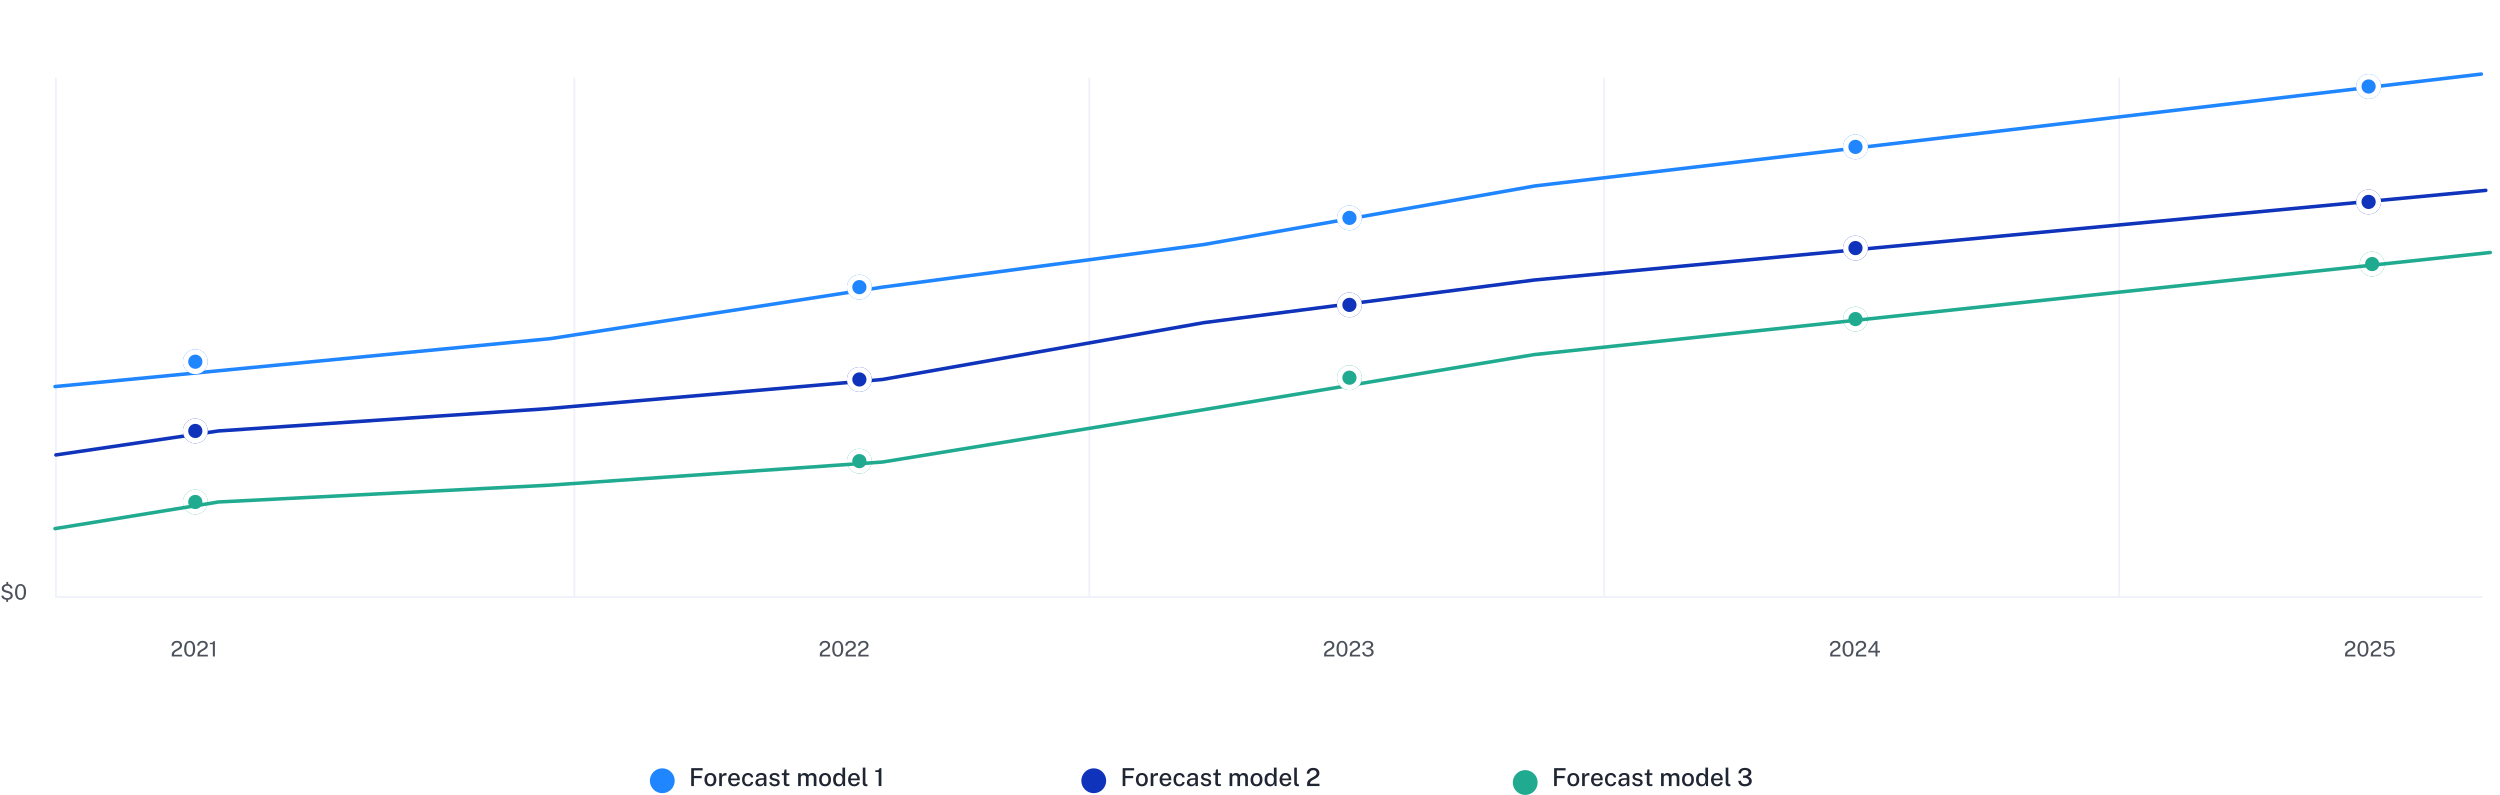 <svg width="1408" height="448" viewBox="0 0 1408 448" fill="none" xmlns="http://www.w3.org/2000/svg">
<rect width="22" height="11.957" transform="translate(1234)" fill="white"/>
<path opacity="0.8" d="M4.068 337.836C3.152 337.836 2.392 337.64 1.788 337.248C1.188 336.852 0.83 336.268 0.714 335.496L1.878 335.424C2.006 335.912 2.262 336.278 2.646 336.522C3.03 336.766 3.502 336.888 4.062 336.888C4.398 336.888 4.712 336.83 5.004 336.714C5.3 336.598 5.538 336.436 5.718 336.228C5.902 336.02 5.994 335.774 5.994 335.49C5.994 335.11 5.88 334.806 5.652 334.578C5.428 334.35 5.07 334.17 4.578 334.038L3.084 333.648C2.44 333.484 1.93 333.226 1.554 332.874C1.178 332.522 0.988 332.05 0.984 331.458C0.98 330.958 1.11 330.518 1.374 330.138C1.642 329.758 2.01 329.462 2.478 329.25C2.95 329.038 3.494 328.932 4.11 328.932C4.702 328.932 5.212 329.046 5.64 329.274C6.072 329.498 6.406 329.796 6.642 330.168C6.882 330.54 7.01 330.946 7.026 331.386L5.898 331.446C5.81 330.93 5.62 330.54 5.328 330.276C5.04 330.008 4.634 329.874 4.11 329.874C3.862 329.874 3.622 329.906 3.39 329.97C3.162 330.03 2.956 330.122 2.772 330.246C2.592 330.37 2.448 330.524 2.34 330.708C2.232 330.892 2.178 331.106 2.178 331.35C2.178 331.662 2.288 331.91 2.508 332.094C2.728 332.274 3.124 332.452 3.696 332.628L5.136 333.036C5.872 333.24 6.396 333.558 6.708 333.99C7.024 334.418 7.182 334.914 7.182 335.478C7.182 335.938 7.052 336.346 6.792 336.702C6.532 337.054 6.166 337.332 5.694 337.536C5.226 337.736 4.684 337.836 4.068 337.836ZM3.6 327.744H4.626V329.292H3.6V327.744ZM3.528 337.422H4.554V338.97H3.528V337.422ZM11.576 328.92C12.516 328.92 13.264 329.298 13.82 330.054C14.38 330.806 14.66 331.92 14.66 333.396C14.66 334.864 14.382 335.974 13.826 336.726C13.27 337.474 12.516 337.848 11.564 337.848C10.616 337.848 9.864 337.476 9.308 336.732C8.752 335.984 8.474 334.878 8.474 333.414C8.474 332.426 8.602 331.598 8.858 330.93C9.114 330.262 9.474 329.76 9.938 329.424C10.402 329.088 10.948 328.92 11.576 328.92ZM11.576 336.888C12.196 336.888 12.664 336.616 12.98 336.072C13.3 335.524 13.46 334.634 13.46 333.402C13.46 332.146 13.298 331.242 12.974 330.69C12.654 330.134 12.186 329.856 11.57 329.856C10.958 329.856 10.486 330.136 10.154 330.696C9.826 331.252 9.662 332.154 9.662 333.402C9.662 334.63 9.826 335.518 10.154 336.066C10.482 336.614 10.956 336.888 11.576 336.888Z" fill="#1F2632"/>
<path opacity="0.8" d="M96.744 369.716V369.038V368.684C96.744 368.24 96.826 367.856 96.99 367.532C97.158 367.208 97.378 366.926 97.65 366.686C97.926 366.442 98.226 366.224 98.55 366.032C98.878 365.84 99.204 365.656 99.528 365.48C99.856 365.3 100.156 365.114 100.428 364.922C100.7 364.726 100.918 364.506 101.082 364.262C101.25 364.014 101.334 363.722 101.334 363.386C101.334 362.946 101.178 362.588 100.866 362.312C100.558 362.036 100.14 361.898 99.612 361.898C99.044 361.898 98.588 362.058 98.244 362.378C97.9 362.698 97.706 363.124 97.662 363.656H96.558C96.57 363.156 96.694 362.7 96.93 362.288C97.166 361.872 97.512 361.54 97.968 361.292C98.424 361.044 98.986 360.92 99.654 360.92C100.234 360.92 100.738 361.024 101.166 361.232C101.594 361.436 101.924 361.724 102.156 362.096C102.392 362.464 102.51 362.894 102.51 363.386C102.51 363.834 102.428 364.218 102.264 364.538C102.1 364.858 101.882 365.136 101.61 365.372C101.342 365.604 101.048 365.812 100.728 365.996C100.408 366.18 100.086 366.358 99.762 366.53C99.438 366.698 99.142 366.876 98.874 367.064C98.606 367.248 98.39 367.46 98.226 367.7C98.062 367.94 97.98 368.226 97.98 368.558V368.732H102.558V369.716H96.744ZM106.826 360.92C107.766 360.92 108.514 361.298 109.07 362.054C109.63 362.806 109.91 363.92 109.91 365.396C109.91 366.864 109.632 367.974 109.076 368.726C108.52 369.474 107.766 369.848 106.814 369.848C105.866 369.848 105.114 369.476 104.558 368.732C104.002 367.984 103.724 366.878 103.724 365.414C103.724 364.426 103.852 363.598 104.108 362.93C104.364 362.262 104.724 361.76 105.188 361.424C105.652 361.088 106.198 360.92 106.826 360.92ZM106.826 368.888C107.446 368.888 107.914 368.616 108.23 368.072C108.55 367.524 108.71 366.634 108.71 365.402C108.71 364.146 108.548 363.242 108.224 362.69C107.904 362.134 107.436 361.856 106.82 361.856C106.208 361.856 105.736 362.136 105.404 362.696C105.076 363.252 104.912 364.154 104.912 365.402C104.912 366.63 105.076 367.518 105.404 368.066C105.732 368.614 106.206 368.888 106.826 368.888ZM111.24 369.716V369.038V368.684C111.24 368.24 111.322 367.856 111.486 367.532C111.654 367.208 111.874 366.926 112.146 366.686C112.422 366.442 112.722 366.224 113.046 366.032C113.374 365.84 113.7 365.656 114.024 365.48C114.352 365.3 114.652 365.114 114.924 364.922C115.196 364.726 115.414 364.506 115.578 364.262C115.746 364.014 115.83 363.722 115.83 363.386C115.83 362.946 115.674 362.588 115.362 362.312C115.054 362.036 114.636 361.898 114.108 361.898C113.54 361.898 113.084 362.058 112.74 362.378C112.396 362.698 112.202 363.124 112.158 363.656H111.054C111.066 363.156 111.19 362.7 111.426 362.288C111.662 361.872 112.008 361.54 112.464 361.292C112.92 361.044 113.482 360.92 114.15 360.92C114.73 360.92 115.234 361.024 115.662 361.232C116.09 361.436 116.42 361.724 116.652 362.096C116.888 362.464 117.006 362.894 117.006 363.386C117.006 363.834 116.924 364.218 116.76 364.538C116.596 364.858 116.378 365.136 116.106 365.372C115.838 365.604 115.544 365.812 115.224 365.996C114.904 366.18 114.582 366.358 114.258 366.53C113.934 366.698 113.638 366.876 113.37 367.064C113.102 367.248 112.886 367.46 112.722 367.7C112.558 367.94 112.476 368.226 112.476 368.558V368.732H117.054V369.716H111.24ZM119.877 369.716V362.81H118.203V362.084C118.723 362.084 119.127 362.046 119.415 361.97C119.703 361.894 119.907 361.778 120.027 361.622C120.151 361.466 120.219 361.272 120.231 361.04H121.023V369.716H119.877Z" fill="#1F2632"/>
<path opacity="0.8" d="M461.744 369.716V369.038V368.684C461.744 368.24 461.826 367.856 461.99 367.532C462.158 367.208 462.378 366.926 462.65 366.686C462.926 366.442 463.226 366.224 463.55 366.032C463.878 365.84 464.204 365.656 464.528 365.48C464.856 365.3 465.156 365.114 465.428 364.922C465.7 364.726 465.918 364.506 466.082 364.262C466.25 364.014 466.334 363.722 466.334 363.386C466.334 362.946 466.178 362.588 465.866 362.312C465.558 362.036 465.14 361.898 464.612 361.898C464.044 361.898 463.588 362.058 463.244 362.378C462.9 362.698 462.706 363.124 462.662 363.656H461.558C461.57 363.156 461.694 362.7 461.93 362.288C462.166 361.872 462.512 361.54 462.968 361.292C463.424 361.044 463.986 360.92 464.654 360.92C465.234 360.92 465.738 361.024 466.166 361.232C466.594 361.436 466.924 361.724 467.156 362.096C467.392 362.464 467.51 362.894 467.51 363.386C467.51 363.834 467.428 364.218 467.264 364.538C467.1 364.858 466.882 365.136 466.61 365.372C466.342 365.604 466.048 365.812 465.728 365.996C465.408 366.18 465.086 366.358 464.762 366.53C464.438 366.698 464.142 366.876 463.874 367.064C463.606 367.248 463.39 367.46 463.226 367.7C463.062 367.94 462.98 368.226 462.98 368.558V368.732H467.558V369.716H461.744ZM471.826 360.92C472.766 360.92 473.514 361.298 474.07 362.054C474.63 362.806 474.91 363.92 474.91 365.396C474.91 366.864 474.632 367.974 474.076 368.726C473.52 369.474 472.766 369.848 471.814 369.848C470.866 369.848 470.114 369.476 469.558 368.732C469.002 367.984 468.724 366.878 468.724 365.414C468.724 364.426 468.852 363.598 469.108 362.93C469.364 362.262 469.724 361.76 470.188 361.424C470.652 361.088 471.198 360.92 471.826 360.92ZM471.826 368.888C472.446 368.888 472.914 368.616 473.23 368.072C473.55 367.524 473.71 366.634 473.71 365.402C473.71 364.146 473.548 363.242 473.224 362.69C472.904 362.134 472.436 361.856 471.82 361.856C471.208 361.856 470.736 362.136 470.404 362.696C470.076 363.252 469.912 364.154 469.912 365.402C469.912 366.63 470.076 367.518 470.404 368.066C470.732 368.614 471.206 368.888 471.826 368.888ZM476.24 369.716V369.038V368.684C476.24 368.24 476.322 367.856 476.486 367.532C476.654 367.208 476.874 366.926 477.146 366.686C477.422 366.442 477.722 366.224 478.046 366.032C478.374 365.84 478.7 365.656 479.024 365.48C479.352 365.3 479.652 365.114 479.924 364.922C480.196 364.726 480.414 364.506 480.578 364.262C480.746 364.014 480.83 363.722 480.83 363.386C480.83 362.946 480.674 362.588 480.362 362.312C480.054 362.036 479.636 361.898 479.108 361.898C478.54 361.898 478.084 362.058 477.74 362.378C477.396 362.698 477.202 363.124 477.158 363.656H476.054C476.066 363.156 476.19 362.7 476.426 362.288C476.662 361.872 477.008 361.54 477.464 361.292C477.92 361.044 478.482 360.92 479.15 360.92C479.73 360.92 480.234 361.024 480.662 361.232C481.09 361.436 481.42 361.724 481.652 362.096C481.888 362.464 482.006 362.894 482.006 363.386C482.006 363.834 481.924 364.218 481.76 364.538C481.596 364.858 481.378 365.136 481.106 365.372C480.838 365.604 480.544 365.812 480.224 365.996C479.904 366.18 479.582 366.358 479.258 366.53C478.934 366.698 478.638 366.876 478.37 367.064C478.102 367.248 477.886 367.46 477.722 367.7C477.558 367.94 477.476 368.226 477.476 368.558V368.732H482.054V369.716H476.24ZM483.389 369.716V369.038V368.684C483.389 368.24 483.471 367.856 483.635 367.532C483.803 367.208 484.023 366.926 484.295 366.686C484.571 366.442 484.871 366.224 485.195 366.032C485.523 365.84 485.849 365.656 486.173 365.48C486.501 365.3 486.801 365.114 487.073 364.922C487.345 364.726 487.563 364.506 487.727 364.262C487.895 364.014 487.979 363.722 487.979 363.386C487.979 362.946 487.823 362.588 487.511 362.312C487.203 362.036 486.785 361.898 486.257 361.898C485.689 361.898 485.233 362.058 484.889 362.378C484.545 362.698 484.351 363.124 484.307 363.656H483.203C483.215 363.156 483.339 362.7 483.575 362.288C483.811 361.872 484.157 361.54 484.613 361.292C485.069 361.044 485.631 360.92 486.299 360.92C486.879 360.92 487.383 361.024 487.811 361.232C488.239 361.436 488.569 361.724 488.801 362.096C489.037 362.464 489.155 362.894 489.155 363.386C489.155 363.834 489.073 364.218 488.909 364.538C488.745 364.858 488.527 365.136 488.255 365.372C487.987 365.604 487.693 365.812 487.373 365.996C487.053 366.18 486.731 366.358 486.407 366.53C486.083 366.698 485.787 366.876 485.519 367.064C485.251 367.248 485.035 367.46 484.871 367.7C484.707 367.94 484.625 368.226 484.625 368.558V368.732H489.203V369.716H483.389Z" fill="#1F2632"/>
<path opacity="0.8" d="M745.744 369.716V369.038V368.684C745.744 368.24 745.826 367.856 745.99 367.532C746.158 367.208 746.378 366.926 746.65 366.686C746.926 366.442 747.226 366.224 747.55 366.032C747.878 365.84 748.204 365.656 748.528 365.48C748.856 365.3 749.156 365.114 749.428 364.922C749.7 364.726 749.918 364.506 750.082 364.262C750.25 364.014 750.334 363.722 750.334 363.386C750.334 362.946 750.178 362.588 749.866 362.312C749.558 362.036 749.14 361.898 748.612 361.898C748.044 361.898 747.588 362.058 747.244 362.378C746.9 362.698 746.706 363.124 746.662 363.656H745.558C745.57 363.156 745.694 362.7 745.93 362.288C746.166 361.872 746.512 361.54 746.968 361.292C747.424 361.044 747.986 360.92 748.654 360.92C749.234 360.92 749.738 361.024 750.166 361.232C750.594 361.436 750.924 361.724 751.156 362.096C751.392 362.464 751.51 362.894 751.51 363.386C751.51 363.834 751.428 364.218 751.264 364.538C751.1 364.858 750.882 365.136 750.61 365.372C750.342 365.604 750.048 365.812 749.728 365.996C749.408 366.18 749.086 366.358 748.762 366.53C748.438 366.698 748.142 366.876 747.874 367.064C747.606 367.248 747.39 367.46 747.226 367.7C747.062 367.94 746.98 368.226 746.98 368.558V368.732H751.558V369.716H745.744ZM755.826 360.92C756.766 360.92 757.514 361.298 758.07 362.054C758.63 362.806 758.91 363.92 758.91 365.396C758.91 366.864 758.632 367.974 758.076 368.726C757.52 369.474 756.766 369.848 755.814 369.848C754.866 369.848 754.114 369.476 753.558 368.732C753.002 367.984 752.724 366.878 752.724 365.414C752.724 364.426 752.852 363.598 753.108 362.93C753.364 362.262 753.724 361.76 754.188 361.424C754.652 361.088 755.198 360.92 755.826 360.92ZM755.826 368.888C756.446 368.888 756.914 368.616 757.23 368.072C757.55 367.524 757.71 366.634 757.71 365.402C757.71 364.146 757.548 363.242 757.224 362.69C756.904 362.134 756.436 361.856 755.82 361.856C755.208 361.856 754.736 362.136 754.404 362.696C754.076 363.252 753.912 364.154 753.912 365.402C753.912 366.63 754.076 367.518 754.404 368.066C754.732 368.614 755.206 368.888 755.826 368.888ZM760.24 369.716V369.038V368.684C760.24 368.24 760.322 367.856 760.486 367.532C760.654 367.208 760.874 366.926 761.146 366.686C761.422 366.442 761.722 366.224 762.046 366.032C762.374 365.84 762.7 365.656 763.024 365.48C763.352 365.3 763.652 365.114 763.924 364.922C764.196 364.726 764.414 364.506 764.578 364.262C764.746 364.014 764.83 363.722 764.83 363.386C764.83 362.946 764.674 362.588 764.362 362.312C764.054 362.036 763.636 361.898 763.108 361.898C762.54 361.898 762.084 362.058 761.74 362.378C761.396 362.698 761.202 363.124 761.158 363.656H760.054C760.066 363.156 760.19 362.7 760.426 362.288C760.662 361.872 761.008 361.54 761.464 361.292C761.92 361.044 762.482 360.92 763.15 360.92C763.73 360.92 764.234 361.024 764.662 361.232C765.09 361.436 765.42 361.724 765.652 362.096C765.888 362.464 766.006 362.894 766.006 363.386C766.006 363.834 765.924 364.218 765.76 364.538C765.596 364.858 765.378 365.136 765.106 365.372C764.838 365.604 764.544 365.812 764.224 365.996C763.904 366.18 763.582 366.358 763.258 366.53C762.934 366.698 762.638 366.876 762.37 367.064C762.102 367.248 761.886 367.46 761.722 367.7C761.558 367.94 761.476 368.226 761.476 368.558V368.732H766.054V369.716H760.24ZM767.335 363.566C767.335 363.006 767.471 362.53 767.743 362.138C768.015 361.742 768.377 361.44 768.829 361.232C769.285 361.024 769.787 360.92 770.335 360.92C770.935 360.92 771.465 361.008 771.925 361.184C772.385 361.356 772.745 361.608 773.005 361.94C773.265 362.272 773.395 362.678 773.395 363.158C773.395 363.586 773.259 363.974 772.987 364.322C772.715 364.666 772.299 364.936 771.739 365.132C772.119 365.236 772.451 365.388 772.735 365.588C773.019 365.788 773.239 366.034 773.395 366.326C773.551 366.614 773.629 366.946 773.629 367.322C773.629 367.718 773.545 368.074 773.377 368.39C773.213 368.702 772.981 368.968 772.681 369.188C772.381 369.404 772.027 369.57 771.619 369.686C771.211 369.798 770.767 369.852 770.287 369.848C769.691 369.844 769.165 369.734 768.709 369.518C768.257 369.302 767.901 369 767.641 368.612C767.381 368.22 767.241 367.756 767.221 367.22H768.331C768.415 367.76 768.635 368.174 768.991 368.462C769.347 368.75 769.793 368.894 770.329 368.894C770.753 368.894 771.123 368.828 771.439 368.696C771.755 368.56 771.999 368.374 772.171 368.138C772.343 367.902 772.429 367.626 772.429 367.31C772.429 366.962 772.333 366.668 772.141 366.428C771.949 366.188 771.687 366.006 771.355 365.882C771.023 365.754 770.653 365.688 770.245 365.684L769.465 365.666V364.724L770.209 364.706C770.589 364.698 770.929 364.626 771.229 364.49C771.529 364.35 771.765 364.168 771.937 363.944C772.113 363.716 772.201 363.466 772.201 363.194C772.201 362.954 772.127 362.732 771.979 362.528C771.831 362.32 771.617 362.154 771.337 362.03C771.061 361.906 770.725 361.844 770.329 361.844C770.017 361.844 769.719 361.906 769.435 362.03C769.151 362.15 768.917 362.336 768.733 362.588C768.549 362.84 768.451 363.166 768.439 363.566H767.335Z" fill="#1F2632"/>
<path opacity="0.8" d="M1030.74 369.716V369.038V368.684C1030.74 368.24 1030.83 367.856 1030.99 367.532C1031.16 367.208 1031.38 366.926 1031.65 366.686C1031.93 366.442 1032.23 366.224 1032.55 366.032C1032.88 365.84 1033.2 365.656 1033.53 365.48C1033.86 365.3 1034.16 365.114 1034.43 364.922C1034.7 364.726 1034.92 364.506 1035.08 364.262C1035.25 364.014 1035.33 363.722 1035.33 363.386C1035.33 362.946 1035.18 362.588 1034.87 362.312C1034.56 362.036 1034.14 361.898 1033.61 361.898C1033.04 361.898 1032.59 362.058 1032.24 362.378C1031.9 362.698 1031.71 363.124 1031.66 363.656H1030.56C1030.57 363.156 1030.69 362.7 1030.93 362.288C1031.17 361.872 1031.51 361.54 1031.97 361.292C1032.42 361.044 1032.99 360.92 1033.65 360.92C1034.23 360.92 1034.74 361.024 1035.17 361.232C1035.59 361.436 1035.92 361.724 1036.16 362.096C1036.39 362.464 1036.51 362.894 1036.51 363.386C1036.51 363.834 1036.43 364.218 1036.26 364.538C1036.1 364.858 1035.88 365.136 1035.61 365.372C1035.34 365.604 1035.05 365.812 1034.73 365.996C1034.41 366.18 1034.09 366.358 1033.76 366.53C1033.44 366.698 1033.14 366.876 1032.87 367.064C1032.61 367.248 1032.39 367.46 1032.23 367.7C1032.06 367.94 1031.98 368.226 1031.98 368.558V368.732H1036.56V369.716H1030.74ZM1040.83 360.92C1041.77 360.92 1042.51 361.298 1043.07 362.054C1043.63 362.806 1043.91 363.92 1043.91 365.396C1043.91 366.864 1043.63 367.974 1043.08 368.726C1042.52 369.474 1041.77 369.848 1040.81 369.848C1039.87 369.848 1039.11 369.476 1038.56 368.732C1038 367.984 1037.72 366.878 1037.72 365.414C1037.72 364.426 1037.85 363.598 1038.11 362.93C1038.36 362.262 1038.72 361.76 1039.19 361.424C1039.65 361.088 1040.2 360.92 1040.83 360.92ZM1040.83 368.888C1041.45 368.888 1041.91 368.616 1042.23 368.072C1042.55 367.524 1042.71 366.634 1042.71 365.402C1042.71 364.146 1042.55 363.242 1042.22 362.69C1041.9 362.134 1041.44 361.856 1040.82 361.856C1040.21 361.856 1039.74 362.136 1039.4 362.696C1039.08 363.252 1038.91 364.154 1038.91 365.402C1038.91 366.63 1039.08 367.518 1039.4 368.066C1039.73 368.614 1040.21 368.888 1040.83 368.888ZM1045.24 369.716V369.038V368.684C1045.24 368.24 1045.32 367.856 1045.49 367.532C1045.65 367.208 1045.87 366.926 1046.15 366.686C1046.42 366.442 1046.72 366.224 1047.05 366.032C1047.37 365.84 1047.7 365.656 1048.02 365.48C1048.35 365.3 1048.65 365.114 1048.92 364.922C1049.2 364.726 1049.41 364.506 1049.58 364.262C1049.75 364.014 1049.83 363.722 1049.83 363.386C1049.83 362.946 1049.67 362.588 1049.36 362.312C1049.05 362.036 1048.64 361.898 1048.11 361.898C1047.54 361.898 1047.08 362.058 1046.74 362.378C1046.4 362.698 1046.2 363.124 1046.16 363.656H1045.05C1045.07 363.156 1045.19 362.7 1045.43 362.288C1045.66 361.872 1046.01 361.54 1046.46 361.292C1046.92 361.044 1047.48 360.92 1048.15 360.92C1048.73 360.92 1049.23 361.024 1049.66 361.232C1050.09 361.436 1050.42 361.724 1050.65 362.096C1050.89 362.464 1051.01 362.894 1051.01 363.386C1051.01 363.834 1050.92 364.218 1050.76 364.538C1050.6 364.858 1050.38 365.136 1050.11 365.372C1049.84 365.604 1049.54 365.812 1049.22 365.996C1048.9 366.18 1048.58 366.358 1048.26 366.53C1047.93 366.698 1047.64 366.876 1047.37 367.064C1047.1 367.248 1046.89 367.46 1046.72 367.7C1046.56 367.94 1046.48 368.226 1046.48 368.558V368.732H1051.05V369.716H1045.24ZM1056.25 361.04H1057.37V366.524H1058.81V367.502H1057.37V369.716H1056.29V367.502H1052.2V366.488L1056.25 361.04ZM1053.26 366.524H1056.26V362.498L1053.26 366.524Z" fill="#1F2632"/>
<path opacity="0.8" d="M1320.74 369.716V369.038V368.684C1320.74 368.24 1320.83 367.856 1320.99 367.532C1321.16 367.208 1321.38 366.926 1321.65 366.686C1321.93 366.442 1322.23 366.224 1322.55 366.032C1322.88 365.84 1323.2 365.656 1323.53 365.48C1323.86 365.3 1324.16 365.114 1324.43 364.922C1324.7 364.726 1324.92 364.506 1325.08 364.262C1325.25 364.014 1325.33 363.722 1325.33 363.386C1325.33 362.946 1325.18 362.588 1324.87 362.312C1324.56 362.036 1324.14 361.898 1323.61 361.898C1323.04 361.898 1322.59 362.058 1322.24 362.378C1321.9 362.698 1321.71 363.124 1321.66 363.656H1320.56C1320.57 363.156 1320.69 362.7 1320.93 362.288C1321.17 361.872 1321.51 361.54 1321.97 361.292C1322.42 361.044 1322.99 360.92 1323.65 360.92C1324.23 360.92 1324.74 361.024 1325.17 361.232C1325.59 361.436 1325.92 361.724 1326.16 362.096C1326.39 362.464 1326.51 362.894 1326.51 363.386C1326.51 363.834 1326.43 364.218 1326.26 364.538C1326.1 364.858 1325.88 365.136 1325.61 365.372C1325.34 365.604 1325.05 365.812 1324.73 365.996C1324.41 366.18 1324.09 366.358 1323.76 366.53C1323.44 366.698 1323.14 366.876 1322.87 367.064C1322.61 367.248 1322.39 367.46 1322.23 367.7C1322.06 367.94 1321.98 368.226 1321.98 368.558V368.732H1326.56V369.716H1320.74ZM1330.83 360.92C1331.77 360.92 1332.51 361.298 1333.07 362.054C1333.63 362.806 1333.91 363.92 1333.91 365.396C1333.91 366.864 1333.63 367.974 1333.08 368.726C1332.52 369.474 1331.77 369.848 1330.81 369.848C1329.87 369.848 1329.11 369.476 1328.56 368.732C1328 367.984 1327.72 366.878 1327.72 365.414C1327.72 364.426 1327.85 363.598 1328.11 362.93C1328.36 362.262 1328.72 361.76 1329.19 361.424C1329.65 361.088 1330.2 360.92 1330.83 360.92ZM1330.83 368.888C1331.45 368.888 1331.91 368.616 1332.23 368.072C1332.55 367.524 1332.71 366.634 1332.71 365.402C1332.71 364.146 1332.55 363.242 1332.22 362.69C1331.9 362.134 1331.44 361.856 1330.82 361.856C1330.21 361.856 1329.74 362.136 1329.4 362.696C1329.08 363.252 1328.91 364.154 1328.91 365.402C1328.91 366.63 1329.08 367.518 1329.4 368.066C1329.73 368.614 1330.21 368.888 1330.83 368.888ZM1335.24 369.716V369.038V368.684C1335.24 368.24 1335.32 367.856 1335.49 367.532C1335.65 367.208 1335.87 366.926 1336.15 366.686C1336.42 366.442 1336.72 366.224 1337.05 366.032C1337.37 365.84 1337.7 365.656 1338.02 365.48C1338.35 365.3 1338.65 365.114 1338.92 364.922C1339.2 364.726 1339.41 364.506 1339.58 364.262C1339.75 364.014 1339.83 363.722 1339.83 363.386C1339.83 362.946 1339.67 362.588 1339.36 362.312C1339.05 362.036 1338.64 361.898 1338.11 361.898C1337.54 361.898 1337.08 362.058 1336.74 362.378C1336.4 362.698 1336.2 363.124 1336.16 363.656H1335.05C1335.07 363.156 1335.19 362.7 1335.43 362.288C1335.66 361.872 1336.01 361.54 1336.46 361.292C1336.92 361.044 1337.48 360.92 1338.15 360.92C1338.73 360.92 1339.23 361.024 1339.66 361.232C1340.09 361.436 1340.42 361.724 1340.65 362.096C1340.89 362.464 1341.01 362.894 1341.01 363.386C1341.01 363.834 1340.92 364.218 1340.76 364.538C1340.6 364.858 1340.38 365.136 1340.11 365.372C1339.84 365.604 1339.54 365.812 1339.22 365.996C1338.9 366.18 1338.58 366.358 1338.26 366.53C1337.93 366.698 1337.64 366.876 1337.37 367.064C1337.1 367.248 1336.89 367.46 1336.72 367.7C1336.56 367.94 1336.48 368.226 1336.48 368.558V368.732H1341.05V369.716H1335.24ZM1343.05 361.04H1348.23L1348.2 362H1344L1343.77 364.802C1344.06 364.534 1344.38 364.344 1344.72 364.232C1345.06 364.116 1345.43 364.058 1345.83 364.058C1346.36 364.058 1346.84 364.166 1347.28 364.382C1347.72 364.594 1348.08 364.91 1348.35 365.33C1348.61 365.746 1348.75 366.262 1348.75 366.878C1348.75 367.478 1348.62 368 1348.36 368.444C1348.1 368.888 1347.73 369.234 1347.26 369.482C1346.79 369.726 1346.23 369.848 1345.6 369.848C1345.06 369.848 1344.57 369.754 1344.11 369.566C1343.65 369.378 1343.26 369.116 1342.93 368.78C1342.61 368.444 1342.37 368.058 1342.22 367.622L1343.18 367.22C1343.32 367.548 1343.5 367.84 1343.72 368.096C1343.94 368.352 1344.2 368.552 1344.5 368.696C1344.8 368.84 1345.14 368.912 1345.52 368.912C1346.14 368.912 1346.63 368.734 1347 368.378C1347.38 368.018 1347.57 367.53 1347.57 366.914C1347.57 366.53 1347.48 366.196 1347.3 365.912C1347.13 365.624 1346.89 365.4 1346.59 365.24C1346.29 365.08 1345.96 365 1345.6 365C1345.37 365 1345.15 365.022 1344.94 365.066C1344.74 365.106 1344.54 365.186 1344.34 365.306C1344.14 365.426 1343.93 365.608 1343.71 365.852C1343.68 365.864 1343.67 365.87 1343.65 365.87C1343.64 365.866 1343.62 365.858 1343.59 365.846L1342.66 365.552L1343.05 361.04Z" fill="#1F2632"/>
<line x1="323.5" y1="336.716" x2="323.5" y2="43.717" stroke="#EEF1F9"/>
<line x1="31.5" y1="336.716" x2="31.5" y2="43.717" stroke="#EEF1F9"/>
<line x1="32" y1="336.216" x2="1398" y2="336.216" stroke="#EEF1F9"/>
<line x1="613.5" y1="336.716" x2="613.5" y2="43.717" stroke="#EEF1F9"/>
<line x1="903.5" y1="336.716" x2="903.5" y2="43.717" stroke="#EEF1F9"/>
<line x1="1193.5" y1="336.716" x2="1193.5" y2="43.717" stroke="#EEF1F9"/>
<g filter="url(#filter0_d_1450_4375)">
<path d="M31.5 252.216L123 238.716L307.5 226.216L497 209.716L678 177.716L864 153.716L1400 103.216" stroke="#1033BB" stroke-width="2" stroke-linecap="round"/>
</g>
<g filter="url(#filter1_d_1450_4375)">
<path d="M31 213.716L310 186.716L497 157.716L678 133.716L864.5 100.716L1397.5 37.717" stroke="#1F86FF" stroke-width="2" stroke-linecap="round"/>
</g>
<g filter="url(#filter2_d_1450_4375)">
<circle cx="110" cy="199.716" r="7" fill="#1F86FF"/>
<circle cx="110" cy="199.716" r="5.5" stroke="white" stroke-width="3"/>
</g>
<g filter="url(#filter3_d_1450_4375)">
<circle cx="484" cy="157.716" r="7" fill="#1F86FF"/>
<circle cx="484" cy="157.716" r="5.5" stroke="white" stroke-width="3"/>
</g>
<g filter="url(#filter4_d_1450_4375)">
<circle cx="1045" cy="78.716" r="7" fill="#1F86FF"/>
<circle cx="1045" cy="78.716" r="5.5" stroke="white" stroke-width="3"/>
</g>
<g filter="url(#filter5_d_1450_4375)">
<circle cx="1334" cy="44.717" r="7" fill="#1F86FF"/>
<circle cx="1334" cy="44.717" r="5.5" stroke="white" stroke-width="3"/>
</g>
<g filter="url(#filter6_d_1450_4375)">
<circle cx="110" cy="238.716" r="7" fill="#1033BB"/>
<circle cx="110" cy="238.716" r="5.5" stroke="white" stroke-width="3"/>
</g>
<g filter="url(#filter7_d_1450_4375)">
<circle cx="484" cy="209.716" r="7" fill="#1033BB"/>
<circle cx="484" cy="209.716" r="5.5" stroke="white" stroke-width="3"/>
</g>
<g filter="url(#filter8_d_1450_4375)">
<circle cx="1045" cy="135.716" r="7" fill="#1033BB"/>
<circle cx="1045" cy="135.716" r="5.5" stroke="white" stroke-width="3"/>
</g>
<g filter="url(#filter9_d_1450_4375)">
<circle cx="1334" cy="109.716" r="7" fill="#1033BB"/>
<circle cx="1334" cy="109.716" r="5.5" stroke="white" stroke-width="3"/>
</g>
<g filter="url(#filter10_d_1450_4375)">
<circle cx="110" cy="278.716" r="7" fill="#20AB91"/>
<circle cx="110" cy="278.716" r="5.5" stroke="white" stroke-width="3"/>
</g>
<g filter="url(#filter11_d_1450_4375)">
<circle cx="484" cy="255.716" r="7" fill="#20AB91"/>
<circle cx="484" cy="255.716" r="5.5" stroke="white" stroke-width="3"/>
</g>
<g filter="url(#filter12_d_1450_4375)">
<circle cx="1045" cy="175.716" r="7" fill="#20AB91"/>
<circle cx="1045" cy="175.716" r="5.5" stroke="white" stroke-width="3"/>
</g>
<g filter="url(#filter13_d_1450_4375)">
<circle cx="1336" cy="144.716" r="7" fill="#20AB91"/>
<circle cx="1336" cy="144.716" r="5.5" stroke="white" stroke-width="3"/>
</g>
<path d="M389.281 432.594H395.749L395.742 433.882H390.807V437.011H395.196V438.285H390.807V442.716H389.281V432.594ZM400.103 442.856C399.427 442.856 398.834 442.712 398.325 442.422C397.821 442.128 397.429 441.704 397.149 441.148C396.874 440.593 396.736 439.921 396.736 439.132C396.736 438.372 396.867 437.707 397.128 437.137C397.394 436.568 397.779 436.127 398.283 435.814C398.787 435.497 399.396 435.338 400.11 435.338C400.792 435.338 401.382 435.488 401.881 435.786C402.381 436.08 402.768 436.512 403.043 437.081C403.319 437.646 403.456 438.33 403.456 439.132C403.456 439.865 403.326 440.511 403.064 441.071C402.808 441.631 402.43 442.07 401.93 442.387C401.436 442.7 400.827 442.856 400.103 442.856ZM400.11 441.701C400.521 441.701 400.864 441.594 401.139 441.379C401.419 441.16 401.629 440.854 401.769 440.462C401.909 440.066 401.979 439.608 401.979 439.09C401.979 438.61 401.916 438.173 401.79 437.781C401.669 437.385 401.471 437.07 401.195 436.836C400.92 436.603 400.558 436.486 400.11 436.486C399.69 436.486 399.34 436.594 399.06 436.808C398.78 437.018 398.568 437.319 398.423 437.711C398.283 438.099 398.213 438.558 398.213 439.09C398.213 439.562 398.276 439.996 398.402 440.392C398.528 440.789 398.731 441.106 399.011 441.344C399.291 441.582 399.658 441.701 400.11 441.701ZM405.066 442.716V435.478H406.501V436.962C406.622 436.608 406.79 436.311 407.005 436.073C407.224 435.831 407.478 435.649 407.768 435.527C408.057 435.401 408.363 435.338 408.685 435.338C408.783 435.338 408.876 435.345 408.965 435.359C409.053 435.369 409.123 435.387 409.175 435.415V436.857C409.114 436.829 409.035 436.811 408.937 436.801C408.843 436.792 408.762 436.785 408.692 436.78C408.374 436.757 408.085 436.773 407.824 436.829C407.562 436.885 407.336 436.979 407.145 437.109C406.958 437.24 406.813 437.41 406.711 437.62C406.613 437.83 406.564 438.078 406.564 438.362V442.716H405.066ZM411.573 439.447C411.573 439.881 411.643 440.271 411.783 440.616C411.927 440.957 412.144 441.228 412.434 441.428C412.723 441.624 413.082 441.722 413.512 441.722C413.941 441.722 414.312 441.624 414.625 441.428C414.942 441.232 415.15 440.941 415.248 440.553H416.634C416.55 441.048 416.351 441.468 416.039 441.813C415.731 442.159 415.357 442.42 414.919 442.597C414.48 442.77 414.02 442.856 413.54 442.856C412.854 442.856 412.249 442.709 411.727 442.415C411.204 442.117 410.796 441.692 410.502 441.141C410.212 440.591 410.068 439.935 410.068 439.174C410.068 438.423 410.201 437.76 410.467 437.186C410.733 436.608 411.118 436.155 411.622 435.828C412.126 435.502 412.732 435.338 413.442 435.338C414.142 435.338 414.73 435.488 415.206 435.786C415.686 436.085 416.05 436.505 416.298 437.046C416.545 437.583 416.669 438.218 416.669 438.95V439.447H411.573ZM411.573 438.474H415.241C415.241 438.096 415.175 437.753 415.045 437.445C414.914 437.133 414.713 436.888 414.443 436.71C414.177 436.528 413.841 436.437 413.435 436.437C413.019 436.437 412.674 436.538 412.399 436.738C412.123 436.939 411.916 437.196 411.776 437.508C411.64 437.821 411.573 438.143 411.573 438.474ZM421.288 435.338C421.83 435.338 422.31 435.446 422.73 435.66C423.155 435.87 423.498 436.164 423.759 436.542C424.021 436.92 424.179 437.361 424.235 437.865H422.94C422.898 437.627 422.807 437.406 422.667 437.2C422.532 436.995 422.348 436.832 422.114 436.71C421.886 436.584 421.613 436.521 421.295 436.521C420.717 436.521 420.245 436.734 419.881 437.158C419.517 437.583 419.335 438.234 419.335 439.111C419.335 439.914 419.503 440.553 419.839 441.029C420.18 441.505 420.675 441.743 421.323 441.743C421.636 441.743 421.907 441.678 422.135 441.547C422.369 441.417 422.553 441.249 422.688 441.043C422.824 440.838 422.91 440.626 422.947 440.406H424.221C424.17 440.892 424.011 441.319 423.745 441.687C423.484 442.056 423.141 442.343 422.716 442.548C422.296 442.754 421.82 442.856 421.288 442.856C420.63 442.856 420.047 442.714 419.538 442.429C419.03 442.14 418.631 441.718 418.341 441.162C418.057 440.602 417.914 439.923 417.914 439.125C417.914 438.374 418.047 437.714 418.313 437.144C418.579 436.575 418.964 436.132 419.468 435.814C419.977 435.497 420.584 435.338 421.288 435.338ZM427.836 442.856C427.369 442.856 426.954 442.772 426.59 442.604C426.231 442.436 425.948 442.194 425.743 441.876C425.538 441.559 425.435 441.176 425.435 440.728C425.435 439.926 425.72 439.326 426.289 438.929C426.858 438.533 427.766 438.323 429.012 438.299L430.202 438.264V437.739C430.202 437.324 430.078 436.997 429.831 436.759C429.584 436.521 429.203 436.405 428.69 436.409C428.303 436.409 427.957 436.498 427.654 436.675C427.355 436.853 427.159 437.144 427.066 437.55H425.764C425.792 437.07 425.93 436.666 426.177 436.339C426.429 436.008 426.774 435.758 427.213 435.59C427.652 435.422 428.167 435.338 428.76 435.338C429.418 435.338 429.959 435.429 430.384 435.611C430.809 435.789 431.124 436.05 431.329 436.395C431.539 436.741 431.644 437.161 431.644 437.655V442.716H430.377L430.258 441.386C429.987 441.942 429.644 442.327 429.229 442.541C428.818 442.751 428.354 442.856 427.836 442.856ZM428.305 441.813C428.534 441.813 428.76 441.774 428.984 441.694C429.208 441.61 429.411 441.498 429.593 441.358C429.775 441.214 429.92 441.053 430.027 440.875C430.139 440.698 430.197 440.516 430.202 440.329V439.132L429.222 439.153C428.723 439.158 428.298 439.209 427.948 439.307C427.603 439.405 427.337 439.557 427.15 439.762C426.968 439.968 426.877 440.241 426.877 440.581C426.877 440.969 427.012 441.272 427.283 441.491C427.554 441.706 427.894 441.813 428.305 441.813ZM436.293 442.856C435.789 442.856 435.315 442.777 434.872 442.618C434.433 442.46 434.065 442.21 433.766 441.869C433.472 441.529 433.288 441.092 433.213 440.56H434.55C434.611 440.836 434.725 441.064 434.893 441.246C435.066 441.424 435.271 441.557 435.509 441.645C435.752 441.729 436.011 441.771 436.286 441.771C436.743 441.771 437.112 441.69 437.392 441.526C437.677 441.358 437.819 441.102 437.819 440.756C437.819 440.509 437.742 440.311 437.588 440.161C437.439 440.012 437.201 439.902 436.874 439.832L435.432 439.489C434.835 439.349 434.356 439.128 433.997 438.824C433.638 438.516 433.456 438.087 433.451 437.536C433.451 437.112 433.556 436.734 433.766 436.402C433.981 436.071 434.298 435.812 434.718 435.625C435.138 435.434 435.661 435.338 436.286 435.338C437.103 435.338 437.758 435.52 438.253 435.884C438.748 436.248 439.004 436.776 439.023 437.466H437.728C437.681 437.135 437.53 436.876 437.273 436.689C437.021 436.498 436.687 436.402 436.272 436.402C435.843 436.402 435.49 436.489 435.215 436.661C434.94 436.829 434.802 437.088 434.802 437.438C434.802 437.676 434.902 437.865 435.103 438.005C435.304 438.141 435.605 438.253 436.006 438.341L437.378 438.684C437.733 438.778 438.024 438.901 438.253 439.055C438.482 439.205 438.661 439.37 438.792 439.552C438.923 439.734 439.014 439.923 439.065 440.119C439.121 440.315 439.149 440.5 439.149 440.672C439.149 441.13 439.032 441.522 438.799 441.848C438.57 442.17 438.241 442.42 437.812 442.597C437.387 442.77 436.881 442.856 436.293 442.856ZM444.588 436.556H442.964L442.971 440.875C442.971 441.113 442.994 441.288 443.041 441.4C443.092 441.508 443.176 441.578 443.293 441.61C443.414 441.638 443.578 441.652 443.783 441.652H444.63V442.625C444.537 442.663 444.397 442.695 444.21 442.723C444.028 442.751 443.792 442.765 443.503 442.765C442.966 442.765 442.549 442.693 442.25 442.548C441.956 442.404 441.751 442.196 441.634 441.925C441.522 441.65 441.466 441.319 441.466 440.931V436.556H440.29V435.478H441.508L441.879 433.35H442.964V435.471H444.588V436.556ZM449.513 442.716V435.478H450.969V436.521C451.174 436.204 451.454 435.929 451.809 435.695C452.164 435.457 452.621 435.338 453.181 435.338C453.442 435.338 453.706 435.383 453.972 435.471C454.243 435.56 454.49 435.693 454.714 435.87C454.943 436.043 455.122 436.258 455.253 436.514C455.482 436.169 455.787 435.887 456.17 435.667C456.553 435.448 456.982 435.338 457.458 435.338C457.715 435.338 457.981 435.38 458.256 435.464C458.531 435.544 458.786 435.681 459.019 435.877C459.257 436.069 459.448 436.335 459.593 436.675C459.742 437.016 459.817 437.448 459.817 437.97V442.716H458.312V438.131C458.312 437.735 458.244 437.424 458.109 437.2C457.978 436.976 457.806 436.82 457.591 436.731C457.381 436.638 457.157 436.591 456.919 436.591C456.704 436.591 456.48 436.633 456.247 436.717C456.014 436.801 455.815 436.941 455.652 437.137C455.489 437.333 455.407 437.599 455.407 437.935V442.716H453.909V437.809C453.909 437.543 453.837 437.319 453.692 437.137C453.552 436.955 453.375 436.82 453.16 436.731C452.95 436.638 452.74 436.591 452.53 436.591C452.297 436.591 452.063 436.638 451.83 436.731C451.597 436.825 451.401 436.972 451.242 437.172C451.088 437.368 451.011 437.623 451.011 437.935V442.716H449.513ZM464.676 442.856C463.999 442.856 463.406 442.712 462.898 442.422C462.394 442.128 462.002 441.704 461.722 441.148C461.446 440.593 461.309 439.921 461.309 439.132C461.309 438.372 461.439 437.707 461.701 437.137C461.967 436.568 462.352 436.127 462.856 435.814C463.36 435.497 463.969 435.338 464.683 435.338C465.364 435.338 465.954 435.488 466.454 435.786C466.953 436.08 467.34 436.512 467.616 437.081C467.891 437.646 468.029 438.33 468.029 439.132C468.029 439.865 467.898 440.511 467.637 441.071C467.38 441.631 467.002 442.07 466.503 442.387C466.008 442.7 465.399 442.856 464.676 442.856ZM464.683 441.701C465.093 441.701 465.436 441.594 465.712 441.379C465.992 441.16 466.202 440.854 466.342 440.462C466.482 440.066 466.552 439.608 466.552 439.09C466.552 438.61 466.489 438.173 466.363 437.781C466.241 437.385 466.043 437.07 465.768 436.836C465.492 436.603 465.131 436.486 464.683 436.486C464.263 436.486 463.913 436.594 463.633 436.808C463.353 437.018 463.14 437.319 462.996 437.711C462.856 438.099 462.786 438.558 462.786 439.09C462.786 439.562 462.849 439.996 462.975 440.392C463.101 440.789 463.304 441.106 463.584 441.344C463.864 441.582 464.23 441.701 464.683 441.701ZM472.277 442.856C471.325 442.856 470.576 442.532 470.03 441.883C469.484 441.23 469.211 440.29 469.211 439.062C469.211 438.311 469.321 437.658 469.54 437.102C469.759 436.542 470.086 436.108 470.52 435.8C470.959 435.492 471.5 435.338 472.144 435.338C472.471 435.338 472.76 435.378 473.012 435.457C473.269 435.537 473.493 435.639 473.684 435.765C473.88 435.891 474.041 436.027 474.167 436.171C474.298 436.316 474.398 436.451 474.468 436.577V432.314H475.973V442.716H474.853L474.685 441.232C474.634 441.391 474.554 441.564 474.447 441.75C474.34 441.937 474.193 442.114 474.006 442.282C473.824 442.45 473.591 442.588 473.306 442.695C473.021 442.803 472.678 442.856 472.277 442.856ZM472.564 441.729C473.236 441.729 473.721 441.519 474.02 441.099C474.319 440.675 474.468 439.979 474.468 439.013C474.463 438.467 474.396 438.005 474.265 437.627C474.134 437.249 473.931 436.965 473.656 436.773C473.385 436.577 473.028 436.479 472.585 436.479C472.03 436.479 471.577 436.68 471.227 437.081C470.877 437.478 470.702 438.122 470.702 439.013C470.702 439.891 470.861 440.563 471.178 441.029C471.5 441.496 471.962 441.729 472.564 441.729ZM479.139 439.447C479.139 439.881 479.209 440.271 479.349 440.616C479.494 440.957 479.711 441.228 480 441.428C480.29 441.624 480.649 441.722 481.078 441.722C481.508 441.722 481.879 441.624 482.191 441.428C482.509 441.232 482.716 440.941 482.814 440.553H484.2C484.116 441.048 483.918 441.468 483.605 441.813C483.297 442.159 482.924 442.42 482.485 442.597C482.047 442.77 481.587 442.856 481.106 442.856C480.42 442.856 479.816 442.709 479.293 442.415C478.771 442.117 478.362 441.692 478.068 441.141C477.779 440.591 477.634 439.935 477.634 439.174C477.634 438.423 477.767 437.76 478.033 437.186C478.299 436.608 478.684 436.155 479.188 435.828C479.692 435.502 480.299 435.338 481.008 435.338C481.708 435.338 482.296 435.488 482.772 435.786C483.253 436.085 483.617 436.505 483.864 437.046C484.112 437.583 484.235 438.218 484.235 438.95V439.447H479.139ZM479.139 438.474H482.807C482.807 438.096 482.742 437.753 482.611 437.445C482.481 437.133 482.28 436.888 482.009 436.71C481.743 436.528 481.407 436.437 481.001 436.437C480.586 436.437 480.241 436.538 479.965 436.738C479.69 436.939 479.482 437.196 479.342 437.508C479.207 437.821 479.139 438.143 479.139 438.474ZM487.868 442.814C487.438 442.814 487.093 442.758 486.832 442.646C486.575 442.534 486.379 442.385 486.244 442.198C486.108 442.007 486.017 441.792 485.971 441.554C485.929 441.312 485.908 441.062 485.908 440.805V432.314H487.385V440.651C487.385 440.987 487.45 441.244 487.581 441.421C487.716 441.599 487.921 441.699 488.197 441.722L488.575 441.736V442.688C488.458 442.726 488.337 442.756 488.211 442.779C488.089 442.803 487.975 442.814 487.868 442.814ZM494.871 442.716V434.792H492.953V433.861C493.551 433.861 494.02 433.815 494.36 433.721C494.706 433.623 494.953 433.481 495.102 433.294C495.256 433.103 495.343 432.87 495.361 432.594H496.404V442.716H494.871Z" fill="#1F2632"/>
<circle cx="373" cy="439.716" r="7" fill="#1F86FF"/>
<path d="M632.281 432.594H638.749L638.742 433.882H633.807V437.011H638.196V438.285H633.807V442.716H632.281V432.594ZM643.103 442.856C642.427 442.856 641.834 442.712 641.325 442.422C640.821 442.128 640.429 441.704 640.149 441.148C639.874 440.593 639.736 439.921 639.736 439.132C639.736 438.372 639.867 437.707 640.128 437.137C640.394 436.568 640.779 436.127 641.283 435.814C641.787 435.497 642.396 435.338 643.11 435.338C643.792 435.338 644.382 435.488 644.881 435.786C645.381 436.08 645.768 436.512 646.043 437.081C646.319 437.646 646.456 438.33 646.456 439.132C646.456 439.865 646.326 440.511 646.064 441.071C645.808 441.631 645.43 442.07 644.93 442.387C644.436 442.7 643.827 442.856 643.103 442.856ZM643.11 441.701C643.521 441.701 643.864 441.594 644.139 441.379C644.419 441.16 644.629 440.854 644.769 440.462C644.909 440.066 644.979 439.608 644.979 439.09C644.979 438.61 644.916 438.173 644.79 437.781C644.669 437.385 644.471 437.07 644.195 436.836C643.92 436.603 643.558 436.486 643.11 436.486C642.69 436.486 642.34 436.594 642.06 436.808C641.78 437.018 641.568 437.319 641.423 437.711C641.283 438.099 641.213 438.558 641.213 439.09C641.213 439.562 641.276 439.996 641.402 440.392C641.528 440.789 641.731 441.106 642.011 441.344C642.291 441.582 642.658 441.701 643.11 441.701ZM648.066 442.716V435.478H649.501V436.962C649.622 436.608 649.79 436.311 650.005 436.073C650.224 435.831 650.478 435.649 650.768 435.527C651.057 435.401 651.363 435.338 651.685 435.338C651.783 435.338 651.876 435.345 651.965 435.359C652.053 435.369 652.123 435.387 652.175 435.415V436.857C652.114 436.829 652.035 436.811 651.937 436.801C651.843 436.792 651.762 436.785 651.692 436.78C651.374 436.757 651.085 436.773 650.824 436.829C650.562 436.885 650.336 436.979 650.145 437.109C649.958 437.24 649.813 437.41 649.711 437.62C649.613 437.83 649.564 438.078 649.564 438.362V442.716H648.066ZM654.573 439.447C654.573 439.881 654.643 440.271 654.783 440.616C654.927 440.957 655.144 441.228 655.434 441.428C655.723 441.624 656.082 441.722 656.512 441.722C656.941 441.722 657.312 441.624 657.625 441.428C657.942 441.232 658.15 440.941 658.248 440.553H659.634C659.55 441.048 659.351 441.468 659.039 441.813C658.731 442.159 658.357 442.42 657.919 442.597C657.48 442.77 657.02 442.856 656.54 442.856C655.854 442.856 655.249 442.709 654.727 442.415C654.204 442.117 653.796 441.692 653.502 441.141C653.212 440.591 653.068 439.935 653.068 439.174C653.068 438.423 653.201 437.76 653.467 437.186C653.733 436.608 654.118 436.155 654.622 435.828C655.126 435.502 655.732 435.338 656.442 435.338C657.142 435.338 657.73 435.488 658.206 435.786C658.686 436.085 659.05 436.505 659.298 437.046C659.545 437.583 659.669 438.218 659.669 438.95V439.447H654.573ZM654.573 438.474H658.241C658.241 438.096 658.175 437.753 658.045 437.445C657.914 437.133 657.713 436.888 657.443 436.71C657.177 436.528 656.841 436.437 656.435 436.437C656.019 436.437 655.674 436.538 655.399 436.738C655.123 436.939 654.916 437.196 654.776 437.508C654.64 437.821 654.573 438.143 654.573 438.474ZM664.288 435.338C664.83 435.338 665.31 435.446 665.73 435.66C666.155 435.87 666.498 436.164 666.759 436.542C667.021 436.92 667.179 437.361 667.235 437.865H665.94C665.898 437.627 665.807 437.406 665.667 437.2C665.532 436.995 665.348 436.832 665.114 436.71C664.886 436.584 664.613 436.521 664.295 436.521C663.717 436.521 663.245 436.734 662.881 437.158C662.517 437.583 662.335 438.234 662.335 439.111C662.335 439.914 662.503 440.553 662.839 441.029C663.18 441.505 663.675 441.743 664.323 441.743C664.636 441.743 664.907 441.678 665.135 441.547C665.369 441.417 665.553 441.249 665.688 441.043C665.824 440.838 665.91 440.626 665.947 440.406H667.221C667.17 440.892 667.011 441.319 666.745 441.687C666.484 442.056 666.141 442.343 665.716 442.548C665.296 442.754 664.82 442.856 664.288 442.856C663.63 442.856 663.047 442.714 662.538 442.429C662.03 442.14 661.631 441.718 661.341 441.162C661.057 440.602 660.914 439.923 660.914 439.125C660.914 438.374 661.047 437.714 661.313 437.144C661.579 436.575 661.964 436.132 662.468 435.814C662.977 435.497 663.584 435.338 664.288 435.338ZM670.836 442.856C670.369 442.856 669.954 442.772 669.59 442.604C669.231 442.436 668.948 442.194 668.743 441.876C668.538 441.559 668.435 441.176 668.435 440.728C668.435 439.926 668.72 439.326 669.289 438.929C669.858 438.533 670.766 438.323 672.012 438.299L673.202 438.264V437.739C673.202 437.324 673.078 436.997 672.831 436.759C672.584 436.521 672.203 436.405 671.69 436.409C671.303 436.409 670.957 436.498 670.654 436.675C670.355 436.853 670.159 437.144 670.066 437.55H668.764C668.792 437.07 668.93 436.666 669.177 436.339C669.429 436.008 669.774 435.758 670.213 435.59C670.652 435.422 671.167 435.338 671.76 435.338C672.418 435.338 672.959 435.429 673.384 435.611C673.809 435.789 674.124 436.05 674.329 436.395C674.539 436.741 674.644 437.161 674.644 437.655V442.716H673.377L673.258 441.386C672.987 441.942 672.644 442.327 672.229 442.541C671.818 442.751 671.354 442.856 670.836 442.856ZM671.305 441.813C671.534 441.813 671.76 441.774 671.984 441.694C672.208 441.61 672.411 441.498 672.593 441.358C672.775 441.214 672.92 441.053 673.027 440.875C673.139 440.698 673.197 440.516 673.202 440.329V439.132L672.222 439.153C671.723 439.158 671.298 439.209 670.948 439.307C670.603 439.405 670.337 439.557 670.15 439.762C669.968 439.968 669.877 440.241 669.877 440.581C669.877 440.969 670.012 441.272 670.283 441.491C670.554 441.706 670.894 441.813 671.305 441.813ZM679.293 442.856C678.789 442.856 678.315 442.777 677.872 442.618C677.433 442.46 677.065 442.21 676.766 441.869C676.472 441.529 676.288 441.092 676.213 440.56H677.55C677.611 440.836 677.725 441.064 677.893 441.246C678.066 441.424 678.271 441.557 678.509 441.645C678.752 441.729 679.011 441.771 679.286 441.771C679.743 441.771 680.112 441.69 680.392 441.526C680.677 441.358 680.819 441.102 680.819 440.756C680.819 440.509 680.742 440.311 680.588 440.161C680.439 440.012 680.201 439.902 679.874 439.832L678.432 439.489C677.835 439.349 677.356 439.128 676.997 438.824C676.638 438.516 676.456 438.087 676.451 437.536C676.451 437.112 676.556 436.734 676.766 436.402C676.981 436.071 677.298 435.812 677.718 435.625C678.138 435.434 678.661 435.338 679.286 435.338C680.103 435.338 680.758 435.52 681.253 435.884C681.748 436.248 682.004 436.776 682.023 437.466H680.728C680.681 437.135 680.53 436.876 680.273 436.689C680.021 436.498 679.687 436.402 679.272 436.402C678.843 436.402 678.49 436.489 678.215 436.661C677.94 436.829 677.802 437.088 677.802 437.438C677.802 437.676 677.902 437.865 678.103 438.005C678.304 438.141 678.605 438.253 679.006 438.341L680.378 438.684C680.733 438.778 681.024 438.901 681.253 439.055C681.482 439.205 681.661 439.37 681.792 439.552C681.923 439.734 682.014 439.923 682.065 440.119C682.121 440.315 682.149 440.5 682.149 440.672C682.149 441.13 682.032 441.522 681.799 441.848C681.57 442.17 681.241 442.42 680.812 442.597C680.387 442.77 679.881 442.856 679.293 442.856ZM687.588 436.556H685.964L685.971 440.875C685.971 441.113 685.994 441.288 686.041 441.4C686.092 441.508 686.176 441.578 686.293 441.61C686.414 441.638 686.578 441.652 686.783 441.652H687.63V442.625C687.537 442.663 687.397 442.695 687.21 442.723C687.028 442.751 686.792 442.765 686.503 442.765C685.966 442.765 685.549 442.693 685.25 442.548C684.956 442.404 684.751 442.196 684.634 441.925C684.522 441.65 684.466 441.319 684.466 440.931V436.556H683.29V435.478H684.508L684.879 433.35H685.964V435.471H687.588V436.556ZM692.513 442.716V435.478H693.969V436.521C694.174 436.204 694.454 435.929 694.809 435.695C695.164 435.457 695.621 435.338 696.181 435.338C696.442 435.338 696.706 435.383 696.972 435.471C697.243 435.56 697.49 435.693 697.714 435.87C697.943 436.043 698.122 436.258 698.253 436.514C698.482 436.169 698.787 435.887 699.17 435.667C699.553 435.448 699.982 435.338 700.458 435.338C700.715 435.338 700.981 435.38 701.256 435.464C701.531 435.544 701.786 435.681 702.019 435.877C702.257 436.069 702.448 436.335 702.593 436.675C702.742 437.016 702.817 437.448 702.817 437.97V442.716H701.312V438.131C701.312 437.735 701.244 437.424 701.109 437.2C700.978 436.976 700.806 436.82 700.591 436.731C700.381 436.638 700.157 436.591 699.919 436.591C699.704 436.591 699.48 436.633 699.247 436.717C699.014 436.801 698.815 436.941 698.652 437.137C698.489 437.333 698.407 437.599 698.407 437.935V442.716H696.909V437.809C696.909 437.543 696.837 437.319 696.692 437.137C696.552 436.955 696.375 436.82 696.16 436.731C695.95 436.638 695.74 436.591 695.53 436.591C695.297 436.591 695.063 436.638 694.83 436.731C694.597 436.825 694.401 436.972 694.242 437.172C694.088 437.368 694.011 437.623 694.011 437.935V442.716H692.513ZM707.676 442.856C706.999 442.856 706.406 442.712 705.898 442.422C705.394 442.128 705.002 441.704 704.722 441.148C704.446 440.593 704.309 439.921 704.309 439.132C704.309 438.372 704.439 437.707 704.701 437.137C704.967 436.568 705.352 436.127 705.856 435.814C706.36 435.497 706.969 435.338 707.683 435.338C708.364 435.338 708.954 435.488 709.454 435.786C709.953 436.08 710.34 436.512 710.616 437.081C710.891 437.646 711.029 438.33 711.029 439.132C711.029 439.865 710.898 440.511 710.637 441.071C710.38 441.631 710.002 442.07 709.503 442.387C709.008 442.7 708.399 442.856 707.676 442.856ZM707.683 441.701C708.093 441.701 708.436 441.594 708.712 441.379C708.992 441.16 709.202 440.854 709.342 440.462C709.482 440.066 709.552 439.608 709.552 439.09C709.552 438.61 709.489 438.173 709.363 437.781C709.241 437.385 709.043 437.07 708.768 436.836C708.492 436.603 708.131 436.486 707.683 436.486C707.263 436.486 706.913 436.594 706.633 436.808C706.353 437.018 706.14 437.319 705.996 437.711C705.856 438.099 705.786 438.558 705.786 439.09C705.786 439.562 705.849 439.996 705.975 440.392C706.101 440.789 706.304 441.106 706.584 441.344C706.864 441.582 707.23 441.701 707.683 441.701ZM715.277 442.856C714.325 442.856 713.576 442.532 713.03 441.883C712.484 441.23 712.211 440.29 712.211 439.062C712.211 438.311 712.321 437.658 712.54 437.102C712.759 436.542 713.086 436.108 713.52 435.8C713.959 435.492 714.5 435.338 715.144 435.338C715.471 435.338 715.76 435.378 716.012 435.457C716.269 435.537 716.493 435.639 716.684 435.765C716.88 435.891 717.041 436.027 717.167 436.171C717.298 436.316 717.398 436.451 717.468 436.577V432.314H718.973V442.716H717.853L717.685 441.232C717.634 441.391 717.554 441.564 717.447 441.75C717.34 441.937 717.193 442.114 717.006 442.282C716.824 442.45 716.591 442.588 716.306 442.695C716.021 442.803 715.678 442.856 715.277 442.856ZM715.564 441.729C716.236 441.729 716.721 441.519 717.02 441.099C717.319 440.675 717.468 439.979 717.468 439.013C717.463 438.467 717.396 438.005 717.265 437.627C717.134 437.249 716.931 436.965 716.656 436.773C716.385 436.577 716.028 436.479 715.585 436.479C715.03 436.479 714.577 436.68 714.227 437.081C713.877 437.478 713.702 438.122 713.702 439.013C713.702 439.891 713.861 440.563 714.178 441.029C714.5 441.496 714.962 441.729 715.564 441.729ZM722.139 439.447C722.139 439.881 722.209 440.271 722.349 440.616C722.494 440.957 722.711 441.228 723 441.428C723.29 441.624 723.649 441.722 724.078 441.722C724.508 441.722 724.879 441.624 725.191 441.428C725.509 441.232 725.716 440.941 725.814 440.553H727.2C727.116 441.048 726.918 441.468 726.605 441.813C726.297 442.159 725.924 442.42 725.485 442.597C725.047 442.77 724.587 442.856 724.106 442.856C723.42 442.856 722.816 442.709 722.293 442.415C721.771 442.117 721.362 441.692 721.068 441.141C720.779 440.591 720.634 439.935 720.634 439.174C720.634 438.423 720.767 437.76 721.033 437.186C721.299 436.608 721.684 436.155 722.188 435.828C722.692 435.502 723.299 435.338 724.008 435.338C724.708 435.338 725.296 435.488 725.772 435.786C726.253 436.085 726.617 436.505 726.864 437.046C727.112 437.583 727.235 438.218 727.235 438.95V439.447H722.139ZM722.139 438.474H725.807C725.807 438.096 725.742 437.753 725.611 437.445C725.481 437.133 725.28 436.888 725.009 436.71C724.743 436.528 724.407 436.437 724.001 436.437C723.586 436.437 723.241 436.538 722.965 436.738C722.69 436.939 722.482 437.196 722.342 437.508C722.207 437.821 722.139 438.143 722.139 438.474ZM730.868 442.814C730.438 442.814 730.093 442.758 729.832 442.646C729.575 442.534 729.379 442.385 729.244 442.198C729.108 442.007 729.017 441.792 728.971 441.554C728.929 441.312 728.908 441.062 728.908 440.805V432.314H730.385V440.651C730.385 440.987 730.45 441.244 730.581 441.421C730.716 441.599 730.921 441.699 731.197 441.722L731.575 441.736V442.688C731.458 442.726 731.337 442.756 731.211 442.779C731.089 442.803 730.975 442.814 730.868 442.814ZM736.163 442.716V441.869V441.421C736.163 440.908 736.259 440.462 736.45 440.084C736.646 439.706 736.903 439.377 737.22 439.097C737.538 438.813 737.885 438.561 738.263 438.341C738.646 438.122 739.026 437.912 739.404 437.711C739.782 437.511 740.13 437.303 740.447 437.088C740.765 436.869 741.019 436.624 741.21 436.353C741.406 436.078 741.504 435.756 741.504 435.387C741.504 434.902 741.334 434.508 740.993 434.204C740.653 433.901 740.191 433.749 739.607 433.749C738.987 433.749 738.483 433.924 738.095 434.274C737.708 434.624 737.484 435.107 737.423 435.723H735.953C735.967 435.121 736.114 434.573 736.394 434.078C736.674 433.584 737.087 433.189 737.633 432.895C738.179 432.601 738.856 432.454 739.663 432.454C740.363 432.454 740.968 432.578 741.476 432.825C741.99 433.068 742.386 433.409 742.666 433.847C742.946 434.286 743.086 434.797 743.086 435.38C743.086 435.898 742.991 436.344 742.799 436.717C742.608 437.091 742.356 437.413 742.043 437.683C741.735 437.954 741.395 438.194 741.021 438.404C740.648 438.61 740.275 438.808 739.901 438.999C739.528 439.186 739.185 439.384 738.872 439.594C738.56 439.8 738.308 440.033 738.116 440.294C737.925 440.556 737.829 440.871 737.829 441.239V441.414H743.121V442.716H736.163Z" fill="#1F2632"/>
<circle cx="616" cy="439.716" r="7" fill="#1033BB"/>
<path d="M875.281 432.594H881.749L881.742 433.882H876.807V437.011H881.196V438.285H876.807V442.716H875.281V432.594ZM886.103 442.856C885.427 442.856 884.834 442.712 884.325 442.422C883.821 442.128 883.429 441.704 883.149 441.148C882.874 440.593 882.736 439.921 882.736 439.132C882.736 438.372 882.867 437.707 883.128 437.137C883.394 436.568 883.779 436.127 884.283 435.814C884.787 435.497 885.396 435.338 886.11 435.338C886.792 435.338 887.382 435.488 887.881 435.786C888.381 436.08 888.768 436.512 889.043 437.081C889.319 437.646 889.456 438.33 889.456 439.132C889.456 439.865 889.326 440.511 889.064 441.071C888.808 441.631 888.43 442.07 887.93 442.387C887.436 442.7 886.827 442.856 886.103 442.856ZM886.11 441.701C886.521 441.701 886.864 441.594 887.139 441.379C887.419 441.16 887.629 440.854 887.769 440.462C887.909 440.066 887.979 439.608 887.979 439.09C887.979 438.61 887.916 438.173 887.79 437.781C887.669 437.385 887.471 437.07 887.195 436.836C886.92 436.603 886.558 436.486 886.11 436.486C885.69 436.486 885.34 436.594 885.06 436.808C884.78 437.018 884.568 437.319 884.423 437.711C884.283 438.099 884.213 438.558 884.213 439.09C884.213 439.562 884.276 439.996 884.402 440.392C884.528 440.789 884.731 441.106 885.011 441.344C885.291 441.582 885.658 441.701 886.11 441.701ZM891.066 442.716V435.478H892.501V436.962C892.622 436.608 892.79 436.311 893.005 436.073C893.224 435.831 893.478 435.649 893.768 435.527C894.057 435.401 894.363 435.338 894.685 435.338C894.783 435.338 894.876 435.345 894.965 435.359C895.053 435.369 895.123 435.387 895.175 435.415V436.857C895.114 436.829 895.035 436.811 894.937 436.801C894.843 436.792 894.762 436.785 894.692 436.78C894.374 436.757 894.085 436.773 893.824 436.829C893.562 436.885 893.336 436.979 893.145 437.109C892.958 437.24 892.813 437.41 892.711 437.62C892.613 437.83 892.564 438.078 892.564 438.362V442.716H891.066ZM897.573 439.447C897.573 439.881 897.643 440.271 897.783 440.616C897.927 440.957 898.144 441.228 898.434 441.428C898.723 441.624 899.082 441.722 899.512 441.722C899.941 441.722 900.312 441.624 900.625 441.428C900.942 441.232 901.15 440.941 901.248 440.553H902.634C902.55 441.048 902.351 441.468 902.039 441.813C901.731 442.159 901.357 442.42 900.919 442.597C900.48 442.77 900.02 442.856 899.54 442.856C898.854 442.856 898.249 442.709 897.727 442.415C897.204 442.117 896.796 441.692 896.502 441.141C896.212 440.591 896.068 439.935 896.068 439.174C896.068 438.423 896.201 437.76 896.467 437.186C896.733 436.608 897.118 436.155 897.622 435.828C898.126 435.502 898.732 435.338 899.442 435.338C900.142 435.338 900.73 435.488 901.206 435.786C901.686 436.085 902.05 436.505 902.298 437.046C902.545 437.583 902.669 438.218 902.669 438.95V439.447H897.573ZM897.573 438.474H901.241C901.241 438.096 901.175 437.753 901.045 437.445C900.914 437.133 900.713 436.888 900.443 436.71C900.177 436.528 899.841 436.437 899.435 436.437C899.019 436.437 898.674 436.538 898.399 436.738C898.123 436.939 897.916 437.196 897.776 437.508C897.64 437.821 897.573 438.143 897.573 438.474ZM907.288 435.338C907.83 435.338 908.31 435.446 908.73 435.66C909.155 435.87 909.498 436.164 909.759 436.542C910.021 436.92 910.179 437.361 910.235 437.865H908.94C908.898 437.627 908.807 437.406 908.667 437.2C908.532 436.995 908.348 436.832 908.114 436.71C907.886 436.584 907.613 436.521 907.295 436.521C906.717 436.521 906.245 436.734 905.881 437.158C905.517 437.583 905.335 438.234 905.335 439.111C905.335 439.914 905.503 440.553 905.839 441.029C906.18 441.505 906.675 441.743 907.323 441.743C907.636 441.743 907.907 441.678 908.135 441.547C908.369 441.417 908.553 441.249 908.688 441.043C908.824 440.838 908.91 440.626 908.947 440.406H910.221C910.17 440.892 910.011 441.319 909.745 441.687C909.484 442.056 909.141 442.343 908.716 442.548C908.296 442.754 907.82 442.856 907.288 442.856C906.63 442.856 906.047 442.714 905.538 442.429C905.03 442.14 904.631 441.718 904.341 441.162C904.057 440.602 903.914 439.923 903.914 439.125C903.914 438.374 904.047 437.714 904.313 437.144C904.579 436.575 904.964 436.132 905.468 435.814C905.977 435.497 906.584 435.338 907.288 435.338ZM913.836 442.856C913.369 442.856 912.954 442.772 912.59 442.604C912.231 442.436 911.948 442.194 911.743 441.876C911.538 441.559 911.435 441.176 911.435 440.728C911.435 439.926 911.72 439.326 912.289 438.929C912.858 438.533 913.766 438.323 915.012 438.299L916.202 438.264V437.739C916.202 437.324 916.078 436.997 915.831 436.759C915.584 436.521 915.203 436.405 914.69 436.409C914.303 436.409 913.957 436.498 913.654 436.675C913.355 436.853 913.159 437.144 913.066 437.55H911.764C911.792 437.07 911.93 436.666 912.177 436.339C912.429 436.008 912.774 435.758 913.213 435.59C913.652 435.422 914.167 435.338 914.76 435.338C915.418 435.338 915.959 435.429 916.384 435.611C916.809 435.789 917.124 436.05 917.329 436.395C917.539 436.741 917.644 437.161 917.644 437.655V442.716H916.377L916.258 441.386C915.987 441.942 915.644 442.327 915.229 442.541C914.818 442.751 914.354 442.856 913.836 442.856ZM914.305 441.813C914.534 441.813 914.76 441.774 914.984 441.694C915.208 441.61 915.411 441.498 915.593 441.358C915.775 441.214 915.92 441.053 916.027 440.875C916.139 440.698 916.197 440.516 916.202 440.329V439.132L915.222 439.153C914.723 439.158 914.298 439.209 913.948 439.307C913.603 439.405 913.337 439.557 913.15 439.762C912.968 439.968 912.877 440.241 912.877 440.581C912.877 440.969 913.012 441.272 913.283 441.491C913.554 441.706 913.894 441.813 914.305 441.813ZM922.293 442.856C921.789 442.856 921.315 442.777 920.872 442.618C920.433 442.46 920.065 442.21 919.766 441.869C919.472 441.529 919.288 441.092 919.213 440.56H920.55C920.611 440.836 920.725 441.064 920.893 441.246C921.066 441.424 921.271 441.557 921.509 441.645C921.752 441.729 922.011 441.771 922.286 441.771C922.743 441.771 923.112 441.69 923.392 441.526C923.677 441.358 923.819 441.102 923.819 440.756C923.819 440.509 923.742 440.311 923.588 440.161C923.439 440.012 923.201 439.902 922.874 439.832L921.432 439.489C920.835 439.349 920.356 439.128 919.997 438.824C919.638 438.516 919.456 438.087 919.451 437.536C919.451 437.112 919.556 436.734 919.766 436.402C919.981 436.071 920.298 435.812 920.718 435.625C921.138 435.434 921.661 435.338 922.286 435.338C923.103 435.338 923.758 435.52 924.253 435.884C924.748 436.248 925.004 436.776 925.023 437.466H923.728C923.681 437.135 923.53 436.876 923.273 436.689C923.021 436.498 922.687 436.402 922.272 436.402C921.843 436.402 921.49 436.489 921.215 436.661C920.94 436.829 920.802 437.088 920.802 437.438C920.802 437.676 920.902 437.865 921.103 438.005C921.304 438.141 921.605 438.253 922.006 438.341L923.378 438.684C923.733 438.778 924.024 438.901 924.253 439.055C924.482 439.205 924.661 439.37 924.792 439.552C924.923 439.734 925.014 439.923 925.065 440.119C925.121 440.315 925.149 440.5 925.149 440.672C925.149 441.13 925.032 441.522 924.799 441.848C924.57 442.17 924.241 442.42 923.812 442.597C923.387 442.77 922.881 442.856 922.293 442.856ZM930.588 436.556H928.964L928.971 440.875C928.971 441.113 928.994 441.288 929.041 441.4C929.092 441.508 929.176 441.578 929.293 441.61C929.414 441.638 929.578 441.652 929.783 441.652H930.63V442.625C930.537 442.663 930.397 442.695 930.21 442.723C930.028 442.751 929.792 442.765 929.503 442.765C928.966 442.765 928.549 442.693 928.25 442.548C927.956 442.404 927.751 442.196 927.634 441.925C927.522 441.65 927.466 441.319 927.466 440.931V436.556H926.29V435.478H927.508L927.879 433.35H928.964V435.471H930.588V436.556ZM935.513 442.716V435.478H936.969V436.521C937.174 436.204 937.454 435.929 937.809 435.695C938.164 435.457 938.621 435.338 939.181 435.338C939.442 435.338 939.706 435.383 939.972 435.471C940.243 435.56 940.49 435.693 940.714 435.87C940.943 436.043 941.122 436.258 941.253 436.514C941.482 436.169 941.787 435.887 942.17 435.667C942.553 435.448 942.982 435.338 943.458 435.338C943.715 435.338 943.981 435.38 944.256 435.464C944.531 435.544 944.786 435.681 945.019 435.877C945.257 436.069 945.448 436.335 945.593 436.675C945.742 437.016 945.817 437.448 945.817 437.97V442.716H944.312V438.131C944.312 437.735 944.244 437.424 944.109 437.2C943.978 436.976 943.806 436.82 943.591 436.731C943.381 436.638 943.157 436.591 942.919 436.591C942.704 436.591 942.48 436.633 942.247 436.717C942.014 436.801 941.815 436.941 941.652 437.137C941.489 437.333 941.407 437.599 941.407 437.935V442.716H939.909V437.809C939.909 437.543 939.837 437.319 939.692 437.137C939.552 436.955 939.375 436.82 939.16 436.731C938.95 436.638 938.74 436.591 938.53 436.591C938.297 436.591 938.063 436.638 937.83 436.731C937.597 436.825 937.401 436.972 937.242 437.172C937.088 437.368 937.011 437.623 937.011 437.935V442.716H935.513ZM950.676 442.856C949.999 442.856 949.406 442.712 948.898 442.422C948.394 442.128 948.002 441.704 947.722 441.148C947.446 440.593 947.309 439.921 947.309 439.132C947.309 438.372 947.439 437.707 947.701 437.137C947.967 436.568 948.352 436.127 948.856 435.814C949.36 435.497 949.969 435.338 950.683 435.338C951.364 435.338 951.954 435.488 952.454 435.786C952.953 436.08 953.34 436.512 953.616 437.081C953.891 437.646 954.029 438.33 954.029 439.132C954.029 439.865 953.898 440.511 953.637 441.071C953.38 441.631 953.002 442.07 952.503 442.387C952.008 442.7 951.399 442.856 950.676 442.856ZM950.683 441.701C951.093 441.701 951.436 441.594 951.712 441.379C951.992 441.16 952.202 440.854 952.342 440.462C952.482 440.066 952.552 439.608 952.552 439.09C952.552 438.61 952.489 438.173 952.363 437.781C952.241 437.385 952.043 437.07 951.768 436.836C951.492 436.603 951.131 436.486 950.683 436.486C950.263 436.486 949.913 436.594 949.633 436.808C949.353 437.018 949.14 437.319 948.996 437.711C948.856 438.099 948.786 438.558 948.786 439.09C948.786 439.562 948.849 439.996 948.975 440.392C949.101 440.789 949.304 441.106 949.584 441.344C949.864 441.582 950.23 441.701 950.683 441.701ZM958.277 442.856C957.325 442.856 956.576 442.532 956.03 441.883C955.484 441.23 955.211 440.29 955.211 439.062C955.211 438.311 955.321 437.658 955.54 437.102C955.759 436.542 956.086 436.108 956.52 435.8C956.959 435.492 957.5 435.338 958.144 435.338C958.471 435.338 958.76 435.378 959.012 435.457C959.269 435.537 959.493 435.639 959.684 435.765C959.88 435.891 960.041 436.027 960.167 436.171C960.298 436.316 960.398 436.451 960.468 436.577V432.314H961.973V442.716H960.853L960.685 441.232C960.634 441.391 960.554 441.564 960.447 441.75C960.34 441.937 960.193 442.114 960.006 442.282C959.824 442.45 959.591 442.588 959.306 442.695C959.021 442.803 958.678 442.856 958.277 442.856ZM958.564 441.729C959.236 441.729 959.721 441.519 960.02 441.099C960.319 440.675 960.468 439.979 960.468 439.013C960.463 438.467 960.396 438.005 960.265 437.627C960.134 437.249 959.931 436.965 959.656 436.773C959.385 436.577 959.028 436.479 958.585 436.479C958.03 436.479 957.577 436.68 957.227 437.081C956.877 437.478 956.702 438.122 956.702 439.013C956.702 439.891 956.861 440.563 957.178 441.029C957.5 441.496 957.962 441.729 958.564 441.729ZM965.139 439.447C965.139 439.881 965.209 440.271 965.349 440.616C965.494 440.957 965.711 441.228 966 441.428C966.29 441.624 966.649 441.722 967.078 441.722C967.508 441.722 967.879 441.624 968.191 441.428C968.509 441.232 968.716 440.941 968.814 440.553H970.2C970.116 441.048 969.918 441.468 969.605 441.813C969.297 442.159 968.924 442.42 968.485 442.597C968.047 442.77 967.587 442.856 967.106 442.856C966.42 442.856 965.816 442.709 965.293 442.415C964.771 442.117 964.362 441.692 964.068 441.141C963.779 440.591 963.634 439.935 963.634 439.174C963.634 438.423 963.767 437.76 964.033 437.186C964.299 436.608 964.684 436.155 965.188 435.828C965.692 435.502 966.299 435.338 967.008 435.338C967.708 435.338 968.296 435.488 968.772 435.786C969.253 436.085 969.617 436.505 969.864 437.046C970.112 437.583 970.235 438.218 970.235 438.95V439.447H965.139ZM965.139 438.474H968.807C968.807 438.096 968.742 437.753 968.611 437.445C968.481 437.133 968.28 436.888 968.009 436.71C967.743 436.528 967.407 436.437 967.001 436.437C966.586 436.437 966.241 436.538 965.965 436.738C965.69 436.939 965.482 437.196 965.342 437.508C965.207 437.821 965.139 438.143 965.139 438.474ZM973.868 442.814C973.438 442.814 973.093 442.758 972.832 442.646C972.575 442.534 972.379 442.385 972.244 442.198C972.108 442.007 972.017 441.792 971.971 441.554C971.929 441.312 971.908 441.062 971.908 440.805V432.314H973.385V440.651C973.385 440.987 973.45 441.244 973.581 441.421C973.716 441.599 973.921 441.699 974.197 441.722L974.575 441.736V442.688C974.458 442.726 974.337 442.756 974.211 442.779C974.089 442.803 973.975 442.814 973.868 442.814ZM979.086 435.59C979.086 434.914 979.247 434.344 979.569 433.882C979.896 433.416 980.33 433.061 980.871 432.818C981.417 432.576 982.022 432.454 982.684 432.454C983.398 432.454 984.031 432.555 984.581 432.755C985.132 432.956 985.564 433.252 985.876 433.644C986.194 434.036 986.352 434.519 986.352 435.093C986.352 435.593 986.196 436.043 985.883 436.444C985.575 436.841 985.095 437.151 984.441 437.375C984.866 437.492 985.242 437.665 985.568 437.893C985.895 438.117 986.149 438.397 986.331 438.733C986.518 439.069 986.611 439.459 986.611 439.902C986.611 440.374 986.511 440.794 986.31 441.162C986.11 441.531 985.83 441.844 985.47 442.1C985.111 442.357 984.689 442.551 984.203 442.681C983.718 442.812 983.193 442.875 982.628 442.87C981.9 442.866 981.266 442.737 980.724 442.485C980.183 442.229 979.761 441.867 979.457 441.4C979.154 440.934 978.993 440.383 978.974 439.748H980.451C980.549 440.36 980.797 440.824 981.193 441.141C981.595 441.454 982.087 441.61 982.67 441.61C983.146 441.61 983.557 441.538 983.902 441.393C984.252 441.244 984.523 441.041 984.714 440.784C984.906 440.523 985.001 440.22 985.001 439.874C985.001 439.501 984.896 439.184 984.686 438.922C984.481 438.661 984.196 438.463 983.832 438.327C983.473 438.187 983.069 438.113 982.621 438.103L981.69 438.082V436.836L982.558 436.808C982.983 436.799 983.359 436.72 983.685 436.57C984.017 436.416 984.276 436.216 984.462 435.968C984.649 435.721 984.742 435.448 984.742 435.149C984.742 434.879 984.658 434.631 984.49 434.407C984.327 434.183 984.089 434.006 983.776 433.875C983.468 433.74 983.097 433.672 982.663 433.672C982.313 433.672 981.98 433.738 981.662 433.868C981.35 433.999 981.091 434.207 980.885 434.491C980.685 434.771 980.575 435.138 980.556 435.59H979.086Z" fill="#1F2632"/>
<circle cx="859" cy="440.716" r="7" fill="#20AB91"/>
<g filter="url(#filter14_d_1450_4375)">
<path d="M31 293.716L123 278.716L310 269.216L497 256.216L678 226.716L864 195.716L1402.5 138.216" stroke="#20AB91" stroke-width="2" stroke-linecap="round"/>
</g>
<g filter="url(#filter15_d_1450_4375)">
<circle cx="760" cy="118.716" r="7" fill="#1F86FF"/>
<circle cx="760" cy="118.716" r="5.5" stroke="white" stroke-width="3"/>
</g>
<g filter="url(#filter16_d_1450_4375)">
<circle cx="760" cy="167.716" r="7" fill="#1033BB"/>
<circle cx="760" cy="167.716" r="5.5" stroke="white" stroke-width="3"/>
</g>
<g filter="url(#filter17_d_1450_4375)">
<circle cx="760" cy="208.716" r="7" fill="#20AB91"/>
<circle cx="760" cy="208.716" r="5.5" stroke="white" stroke-width="3"/>
</g>
<defs>
<filter id="filter0_d_1450_4375" x="26.5" y="102.216" width="1378.5" height="159" filterUnits="userSpaceOnUse" color-interpolation-filters="sRGB">
<feFlood flood-opacity="0" result="BackgroundImageFix"/>
<feColorMatrix in="SourceAlpha" type="matrix" values="0 0 0 0 0 0 0 0 0 0 0 0 0 0 0 0 0 0 127 0" result="hardAlpha"/>
<feOffset dy="4"/>
<feGaussianBlur stdDeviation="2"/>
<feColorMatrix type="matrix" values="0 0 0 0 0.858 0 0 0 0 0.798 0 0 0 0 0.798 0 0 0 0.5 0"/>
<feBlend mode="normal" in2="BackgroundImageFix" result="effect1_dropShadow_1450_4375"/>
<feBlend mode="normal" in="SourceGraphic" in2="effect1_dropShadow_1450_4375" result="shape"/>
</filter>
<filter id="filter1_d_1450_4375" x="26" y="36.716" width="1376.5" height="186" filterUnits="userSpaceOnUse" color-interpolation-filters="sRGB">
<feFlood flood-opacity="0" result="BackgroundImageFix"/>
<feColorMatrix in="SourceAlpha" type="matrix" values="0 0 0 0 0 0 0 0 0 0 0 0 0 0 0 0 0 0 127 0" result="hardAlpha"/>
<feOffset dy="4"/>
<feGaussianBlur stdDeviation="2"/>
<feColorMatrix type="matrix" values="0 0 0 0 0.858 0 0 0 0 0.798 0 0 0 0 0.798 0 0 0 0.5 0"/>
<feBlend mode="normal" in2="BackgroundImageFix" result="effect1_dropShadow_1450_4375"/>
<feBlend mode="normal" in="SourceGraphic" in2="effect1_dropShadow_1450_4375" result="shape"/>
</filter>
<filter id="filter2_d_1450_4375" x="93" y="186.716" width="34" height="34" filterUnits="userSpaceOnUse" color-interpolation-filters="sRGB">
<feFlood flood-opacity="0" result="BackgroundImageFix"/>
<feColorMatrix in="SourceAlpha" type="matrix" values="0 0 0 0 0 0 0 0 0 0 0 0 0 0 0 0 0 0 127 0" result="hardAlpha"/>
<feOffset dy="4"/>
<feGaussianBlur stdDeviation="5"/>
<feColorMatrix type="matrix" values="0 0 0 0 0.787 0 0 0 0 0.703 0 0 0 0 0.703 0 0 0 0.38 0"/>
<feBlend mode="normal" in2="BackgroundImageFix" result="effect1_dropShadow_1450_4375"/>
<feBlend mode="normal" in="SourceGraphic" in2="effect1_dropShadow_1450_4375" result="shape"/>
</filter>
<filter id="filter3_d_1450_4375" x="467" y="144.716" width="34" height="34" filterUnits="userSpaceOnUse" color-interpolation-filters="sRGB">
<feFlood flood-opacity="0" result="BackgroundImageFix"/>
<feColorMatrix in="SourceAlpha" type="matrix" values="0 0 0 0 0 0 0 0 0 0 0 0 0 0 0 0 0 0 127 0" result="hardAlpha"/>
<feOffset dy="4"/>
<feGaussianBlur stdDeviation="5"/>
<feColorMatrix type="matrix" values="0 0 0 0 0.787 0 0 0 0 0.703 0 0 0 0 0.703 0 0 0 0.38 0"/>
<feBlend mode="normal" in2="BackgroundImageFix" result="effect1_dropShadow_1450_4375"/>
<feBlend mode="normal" in="SourceGraphic" in2="effect1_dropShadow_1450_4375" result="shape"/>
</filter>
<filter id="filter4_d_1450_4375" x="1028" y="65.716" width="34" height="34" filterUnits="userSpaceOnUse" color-interpolation-filters="sRGB">
<feFlood flood-opacity="0" result="BackgroundImageFix"/>
<feColorMatrix in="SourceAlpha" type="matrix" values="0 0 0 0 0 0 0 0 0 0 0 0 0 0 0 0 0 0 127 0" result="hardAlpha"/>
<feOffset dy="4"/>
<feGaussianBlur stdDeviation="5"/>
<feColorMatrix type="matrix" values="0 0 0 0 0.787 0 0 0 0 0.703 0 0 0 0 0.703 0 0 0 0.38 0"/>
<feBlend mode="normal" in2="BackgroundImageFix" result="effect1_dropShadow_1450_4375"/>
<feBlend mode="normal" in="SourceGraphic" in2="effect1_dropShadow_1450_4375" result="shape"/>
</filter>
<filter id="filter5_d_1450_4375" x="1317" y="31.716" width="34" height="34" filterUnits="userSpaceOnUse" color-interpolation-filters="sRGB">
<feFlood flood-opacity="0" result="BackgroundImageFix"/>
<feColorMatrix in="SourceAlpha" type="matrix" values="0 0 0 0 0 0 0 0 0 0 0 0 0 0 0 0 0 0 127 0" result="hardAlpha"/>
<feOffset dy="4"/>
<feGaussianBlur stdDeviation="5"/>
<feColorMatrix type="matrix" values="0 0 0 0 0.787 0 0 0 0 0.703 0 0 0 0 0.703 0 0 0 0.38 0"/>
<feBlend mode="normal" in2="BackgroundImageFix" result="effect1_dropShadow_1450_4375"/>
<feBlend mode="normal" in="SourceGraphic" in2="effect1_dropShadow_1450_4375" result="shape"/>
</filter>
<filter id="filter6_d_1450_4375" x="93" y="225.716" width="34" height="34" filterUnits="userSpaceOnUse" color-interpolation-filters="sRGB">
<feFlood flood-opacity="0" result="BackgroundImageFix"/>
<feColorMatrix in="SourceAlpha" type="matrix" values="0 0 0 0 0 0 0 0 0 0 0 0 0 0 0 0 0 0 127 0" result="hardAlpha"/>
<feOffset dy="4"/>
<feGaussianBlur stdDeviation="5"/>
<feColorMatrix type="matrix" values="0 0 0 0 0.787 0 0 0 0 0.703 0 0 0 0 0.703 0 0 0 0.38 0"/>
<feBlend mode="normal" in2="BackgroundImageFix" result="effect1_dropShadow_1450_4375"/>
<feBlend mode="normal" in="SourceGraphic" in2="effect1_dropShadow_1450_4375" result="shape"/>
</filter>
<filter id="filter7_d_1450_4375" x="467" y="196.716" width="34" height="34" filterUnits="userSpaceOnUse" color-interpolation-filters="sRGB">
<feFlood flood-opacity="0" result="BackgroundImageFix"/>
<feColorMatrix in="SourceAlpha" type="matrix" values="0 0 0 0 0 0 0 0 0 0 0 0 0 0 0 0 0 0 127 0" result="hardAlpha"/>
<feOffset dy="4"/>
<feGaussianBlur stdDeviation="5"/>
<feColorMatrix type="matrix" values="0 0 0 0 0.787 0 0 0 0 0.703 0 0 0 0 0.703 0 0 0 0.38 0"/>
<feBlend mode="normal" in2="BackgroundImageFix" result="effect1_dropShadow_1450_4375"/>
<feBlend mode="normal" in="SourceGraphic" in2="effect1_dropShadow_1450_4375" result="shape"/>
</filter>
<filter id="filter8_d_1450_4375" x="1028" y="122.716" width="34" height="34" filterUnits="userSpaceOnUse" color-interpolation-filters="sRGB">
<feFlood flood-opacity="0" result="BackgroundImageFix"/>
<feColorMatrix in="SourceAlpha" type="matrix" values="0 0 0 0 0 0 0 0 0 0 0 0 0 0 0 0 0 0 127 0" result="hardAlpha"/>
<feOffset dy="4"/>
<feGaussianBlur stdDeviation="5"/>
<feColorMatrix type="matrix" values="0 0 0 0 0.787 0 0 0 0 0.703 0 0 0 0 0.703 0 0 0 0.38 0"/>
<feBlend mode="normal" in2="BackgroundImageFix" result="effect1_dropShadow_1450_4375"/>
<feBlend mode="normal" in="SourceGraphic" in2="effect1_dropShadow_1450_4375" result="shape"/>
</filter>
<filter id="filter9_d_1450_4375" x="1317" y="96.716" width="34" height="34" filterUnits="userSpaceOnUse" color-interpolation-filters="sRGB">
<feFlood flood-opacity="0" result="BackgroundImageFix"/>
<feColorMatrix in="SourceAlpha" type="matrix" values="0 0 0 0 0 0 0 0 0 0 0 0 0 0 0 0 0 0 127 0" result="hardAlpha"/>
<feOffset dy="4"/>
<feGaussianBlur stdDeviation="5"/>
<feColorMatrix type="matrix" values="0 0 0 0 0.787 0 0 0 0 0.703 0 0 0 0 0.703 0 0 0 0.38 0"/>
<feBlend mode="normal" in2="BackgroundImageFix" result="effect1_dropShadow_1450_4375"/>
<feBlend mode="normal" in="SourceGraphic" in2="effect1_dropShadow_1450_4375" result="shape"/>
</filter>
<filter id="filter10_d_1450_4375" x="93" y="265.716" width="34" height="34" filterUnits="userSpaceOnUse" color-interpolation-filters="sRGB">
<feFlood flood-opacity="0" result="BackgroundImageFix"/>
<feColorMatrix in="SourceAlpha" type="matrix" values="0 0 0 0 0 0 0 0 0 0 0 0 0 0 0 0 0 0 127 0" result="hardAlpha"/>
<feOffset dy="4"/>
<feGaussianBlur stdDeviation="5"/>
<feColorMatrix type="matrix" values="0 0 0 0 0.787 0 0 0 0 0.703 0 0 0 0 0.703 0 0 0 0.38 0"/>
<feBlend mode="normal" in2="BackgroundImageFix" result="effect1_dropShadow_1450_4375"/>
<feBlend mode="normal" in="SourceGraphic" in2="effect1_dropShadow_1450_4375" result="shape"/>
</filter>
<filter id="filter11_d_1450_4375" x="467" y="242.716" width="34" height="34" filterUnits="userSpaceOnUse" color-interpolation-filters="sRGB">
<feFlood flood-opacity="0" result="BackgroundImageFix"/>
<feColorMatrix in="SourceAlpha" type="matrix" values="0 0 0 0 0 0 0 0 0 0 0 0 0 0 0 0 0 0 127 0" result="hardAlpha"/>
<feOffset dy="4"/>
<feGaussianBlur stdDeviation="5"/>
<feColorMatrix type="matrix" values="0 0 0 0 0.787 0 0 0 0 0.703 0 0 0 0 0.703 0 0 0 0.38 0"/>
<feBlend mode="normal" in2="BackgroundImageFix" result="effect1_dropShadow_1450_4375"/>
<feBlend mode="normal" in="SourceGraphic" in2="effect1_dropShadow_1450_4375" result="shape"/>
</filter>
<filter id="filter12_d_1450_4375" x="1028" y="162.716" width="34" height="34" filterUnits="userSpaceOnUse" color-interpolation-filters="sRGB">
<feFlood flood-opacity="0" result="BackgroundImageFix"/>
<feColorMatrix in="SourceAlpha" type="matrix" values="0 0 0 0 0 0 0 0 0 0 0 0 0 0 0 0 0 0 127 0" result="hardAlpha"/>
<feOffset dy="4"/>
<feGaussianBlur stdDeviation="5"/>
<feColorMatrix type="matrix" values="0 0 0 0 0.787 0 0 0 0 0.703 0 0 0 0 0.703 0 0 0 0.38 0"/>
<feBlend mode="normal" in2="BackgroundImageFix" result="effect1_dropShadow_1450_4375"/>
<feBlend mode="normal" in="SourceGraphic" in2="effect1_dropShadow_1450_4375" result="shape"/>
</filter>
<filter id="filter13_d_1450_4375" x="1319" y="131.716" width="34" height="34" filterUnits="userSpaceOnUse" color-interpolation-filters="sRGB">
<feFlood flood-opacity="0" result="BackgroundImageFix"/>
<feColorMatrix in="SourceAlpha" type="matrix" values="0 0 0 0 0 0 0 0 0 0 0 0 0 0 0 0 0 0 127 0" result="hardAlpha"/>
<feOffset dy="4"/>
<feGaussianBlur stdDeviation="5"/>
<feColorMatrix type="matrix" values="0 0 0 0 0.787 0 0 0 0 0.703 0 0 0 0 0.703 0 0 0 0.38 0"/>
<feBlend mode="normal" in2="BackgroundImageFix" result="effect1_dropShadow_1450_4375"/>
<feBlend mode="normal" in="SourceGraphic" in2="effect1_dropShadow_1450_4375" result="shape"/>
</filter>
<filter id="filter14_d_1450_4375" x="26" y="137.216" width="1381.5" height="165.5" filterUnits="userSpaceOnUse" color-interpolation-filters="sRGB">
<feFlood flood-opacity="0" result="BackgroundImageFix"/>
<feColorMatrix in="SourceAlpha" type="matrix" values="0 0 0 0 0 0 0 0 0 0 0 0 0 0 0 0 0 0 127 0" result="hardAlpha"/>
<feOffset dy="4"/>
<feGaussianBlur stdDeviation="2"/>
<feColorMatrix type="matrix" values="0 0 0 0 0.858 0 0 0 0 0.798 0 0 0 0 0.798 0 0 0 0.5 0"/>
<feBlend mode="normal" in2="BackgroundImageFix" result="effect1_dropShadow_1450_4375"/>
<feBlend mode="normal" in="SourceGraphic" in2="effect1_dropShadow_1450_4375" result="shape"/>
</filter>
<filter id="filter15_d_1450_4375" x="743" y="105.716" width="34" height="34" filterUnits="userSpaceOnUse" color-interpolation-filters="sRGB">
<feFlood flood-opacity="0" result="BackgroundImageFix"/>
<feColorMatrix in="SourceAlpha" type="matrix" values="0 0 0 0 0 0 0 0 0 0 0 0 0 0 0 0 0 0 127 0" result="hardAlpha"/>
<feOffset dy="4"/>
<feGaussianBlur stdDeviation="5"/>
<feColorMatrix type="matrix" values="0 0 0 0 0.787 0 0 0 0 0.703 0 0 0 0 0.703 0 0 0 0.38 0"/>
<feBlend mode="normal" in2="BackgroundImageFix" result="effect1_dropShadow_1450_4375"/>
<feBlend mode="normal" in="SourceGraphic" in2="effect1_dropShadow_1450_4375" result="shape"/>
</filter>
<filter id="filter16_d_1450_4375" x="743" y="154.716" width="34" height="34" filterUnits="userSpaceOnUse" color-interpolation-filters="sRGB">
<feFlood flood-opacity="0" result="BackgroundImageFix"/>
<feColorMatrix in="SourceAlpha" type="matrix" values="0 0 0 0 0 0 0 0 0 0 0 0 0 0 0 0 0 0 127 0" result="hardAlpha"/>
<feOffset dy="4"/>
<feGaussianBlur stdDeviation="5"/>
<feColorMatrix type="matrix" values="0 0 0 0 0.787 0 0 0 0 0.703 0 0 0 0 0.703 0 0 0 0.38 0"/>
<feBlend mode="normal" in2="BackgroundImageFix" result="effect1_dropShadow_1450_4375"/>
<feBlend mode="normal" in="SourceGraphic" in2="effect1_dropShadow_1450_4375" result="shape"/>
</filter>
<filter id="filter17_d_1450_4375" x="743" y="195.716" width="34" height="34" filterUnits="userSpaceOnUse" color-interpolation-filters="sRGB">
<feFlood flood-opacity="0" result="BackgroundImageFix"/>
<feColorMatrix in="SourceAlpha" type="matrix" values="0 0 0 0 0 0 0 0 0 0 0 0 0 0 0 0 0 0 127 0" result="hardAlpha"/>
<feOffset dy="4"/>
<feGaussianBlur stdDeviation="5"/>
<feColorMatrix type="matrix" values="0 0 0 0 0.787 0 0 0 0 0.703 0 0 0 0 0.703 0 0 0 0.38 0"/>
<feBlend mode="normal" in2="BackgroundImageFix" result="effect1_dropShadow_1450_4375"/>
<feBlend mode="normal" in="SourceGraphic" in2="effect1_dropShadow_1450_4375" result="shape"/>
</filter>
</defs>
</svg>
